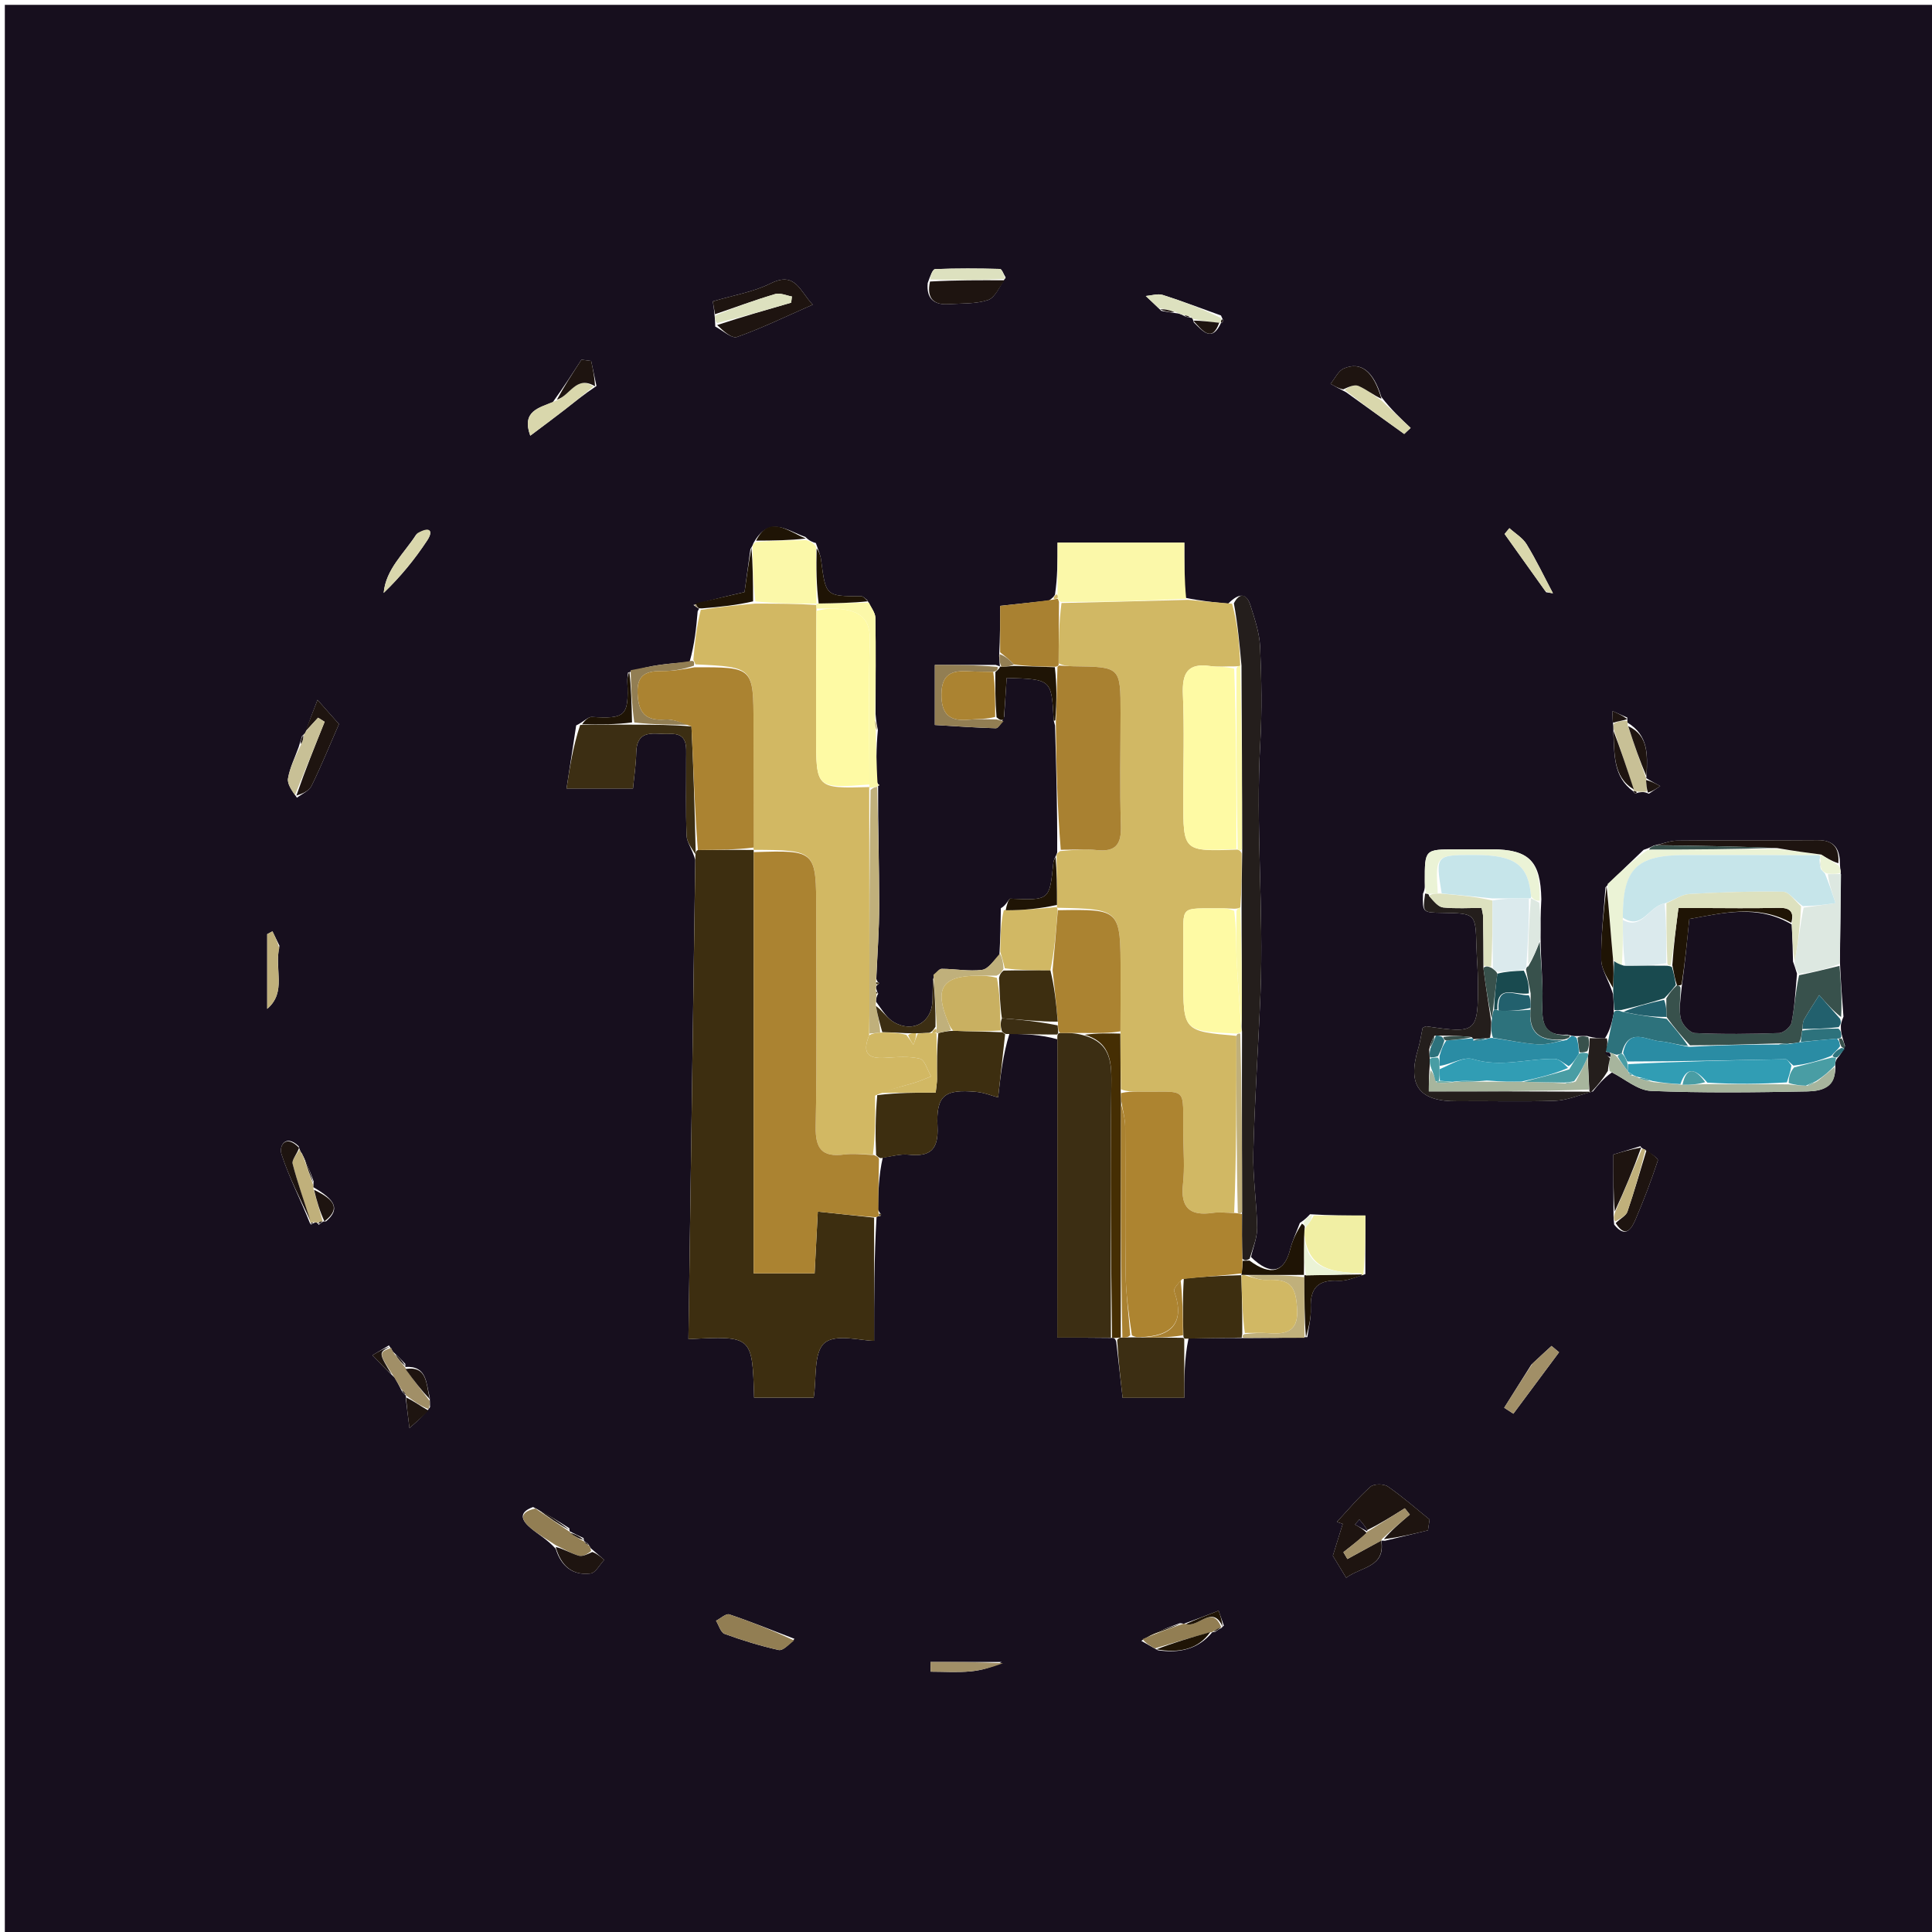 <svg version="1.1" id="Layer_1" xmlns="http://www.w3.org/2000/svg" xmlns:xlink="http://www.w3.org/1999/xlink" x="0px" y="0px"
	 width="100%" viewBox="0 0 400 400" enable-background="new 0 0 400 400" xml:space="preserve">
<path fill="#170F1E" opacity="1" stroke="none" 
	d="
M262,401 
	C174.667,401 87.833,401 1,401 
	C1,267.667 1,134.333 1,1 
	C134.333,1 267.667,1 401,1 
	C401,134.333 401,267.667 401,401 
	C354.833,401 308.667,401 262,401 
M381.995,216.553 
	C381.825,216.032 381.655,215.511 381.336,214.312 
	C381.229,213.86 381.123,213.409 381.126,212.378 
	C381.168,211.989 381.209,211.6 381.668,210.49 
	C381.398,206.983 381.128,203.477 380.933,199.093 
	C381.009,193.049 381.086,187.005 381.1,180.391 
	C381.03,180.018 380.96,179.644 380.924,178.461 
	C380.857,175.46 379.477,173.92 376.32,173.943 
	C366.611,174.016 356.902,173.952 347.193,174.048 
	C345.78,174.061 344.373,174.659 342.419,175.062 
	C341.948,175.311 341.477,175.559 340.289,175.953 
	C337.806,178.31 335.323,180.666 332.397,183.693 
	C332.058,188.694 331.434,193.7 331.515,198.694 
	C331.55,200.808 333.068,202.897 333.966,205.827 
	C334.056,206.93 334.146,208.032 334.087,209.871 
	C333.746,211.568 333.405,213.265 332.274,214.994 
	C331.221,214.977 330.168,214.96 328.579,214.489 
	C327.895,214.49 327.211,214.492 326.132,214.512 
	C325.868,214.519 325.605,214.503 324.537,214.211 
	C319.007,214.581 319.256,210.99 319.353,207.083 
	C319.452,203.055 318.993,199.014 318.964,194.108 
	C318.95,191.745 318.937,189.382 319.116,186.188 
	C318.974,178.266 316.618,175.885 308.836,175.836 
	C306.365,175.821 303.894,175.86 301.423,175.858 
	C294.982,175.852 294.978,175.848 294.989,182.501 
	C294.991,183.322 295.061,184.143 294.612,185.027 
	C294.522,188.929 294.522,188.929 298.565,188.993 
	C305.509,189.102 305.495,189.103 305.678,195.889 
	C305.745,198.372 305.985,200.853 305.995,203.335 
	C306.039,213.8 305.757,214.021 295.376,212.495 
	C295.105,212.455 294.79,212.719 294.534,212.825 
	C294.231,214.271 294.038,215.716 293.622,217.094 
	C291.31,224.763 293.807,228.083 301.762,228 
	C308.499,227.93 315.243,228.142 321.973,227.904 
	C324.388,227.819 326.77,226.784 329.8,225.962 
	C330.869,224.625 331.938,223.288 333.729,222.035 
	C336.415,223.371 339.058,225.746 341.795,225.86 
	C352.57,226.31 363.377,226.177 374.167,225.966 
	C377.077,225.909 380.333,225.218 379.966,220.26 
	C380.018,219.841 380.071,219.422 380.635,218.815 
	C381.071,218.249 381.507,217.684 381.995,216.553 
M120.965,319.09 
	C120.965,319.09 120.908,319.133 120.815,318.433 
	C119.843,317.983 118.872,317.534 118,317.064 
	C118,317.064 117.916,317.122 117.871,316.401 
	C115.577,314.942 113.283,313.484 110.365,312.016 
	C107.103,313.188 108.109,314.905 109.947,316.431 
	C111.523,317.741 113.34,318.76 115.055,320.652 
	C116.148,324.217 118.527,326.25 122.271,325.774 
	C123.319,325.641 124.167,323.936 125.106,322.953 
	C124.33,322.293 123.553,321.634 122.323,320.556 
	C122.214,320.382 122.104,320.208 121.732,319.606 
	C121.46,319.417 121.189,319.227 120.965,319.09 
M253.046,66.758 
	C253.046,66.758 253.299,66.403 253.299,66.403 
	C253.299,66.403 253.068,65.991 252.789,65.317 
	C248.779,63.88 244.798,62.349 240.738,61.068 
	C239.692,60.738 238.398,61.191 237.218,61.285 
	C238.113,62.123 239.008,62.962 240.432,64.356 
	C241.415,64.535 242.398,64.714 243.932,64.903 
	C244.286,65.001 244.641,65.099 245.442,65.548 
	C245.804,65.656 246.165,65.765 246.809,65.818 
	C246.809,65.818 246.973,66.054 247.161,66.738 
	C249.044,68.601 250.928,70.96 252.813,66.82 
	C252.813,66.82 252.715,66.806 253.046,66.758 
M84.018,288.953 
	C84.018,288.953 84.077,288.912 84.029,289.697 
	C84.22,291.228 84.411,292.76 84.774,295.673 
	C86.834,293.855 87.913,292.903 89.032,291.327 
	C89.017,290.91 89.001,290.494 88.977,289.296 
	C88.184,286.476 88.512,282.727 83.929,283.016 
	C83.929,283.016 83.896,283.13 83.929,282.387 
	C83.191,281.618 82.454,280.849 81.349,279.834 
	C81.178,279.588 81.062,279.319 80.521,278.548 
	C79.385,279.228 78.248,279.908 77.111,280.588 
	C78.484,282.036 79.856,283.483 81.709,285.222 
	C82.169,286.024 82.629,286.826 83.274,288.176 
	C83.544,288.443 83.815,288.71 84.018,288.953 
M244.286,336.059 
	C241.54,337.073 238.794,338.086 236.287,339.716 
	C237.223,340.24 238.16,340.764 239.721,341.67 
	C244.113,342.309 248.024,341.521 250.977,337.952 
	C250.977,337.952 250.901,337.934 251.52,337.899 
	C252.008,337.56 252.496,337.22 252.981,336.997 
	C252.981,336.997 252.865,336.989 253.384,336.561 
	C253.023,335.532 252.661,334.503 252.3,333.474 
	C249.907,334.395 247.515,335.316 245.06,336.202 
	C245.06,336.202 245.098,336.141 244.286,336.059 
M66.911,252.921 
	C66.911,252.921 66.825,252.886 67.515,252.864 
	C70.34,250.421 69.657,248.529 64.83,245.779 
	C64.83,245.779 64.887,245.505 64.941,244.613 
	C64.264,242.752 63.588,240.891 62.497,238.79 
	C62.277,238.552 62.113,238.28 61.837,237.313 
	C59.159,234.731 57.719,237.22 58.279,238.956 
	C59.848,243.816 62.261,248.403 64.232,253.411 
	C64.232,253.411 64.377,253.113 64.33,253.557 
	C64.521,253.433 64.712,253.309 65.357,253.056 
	C65.357,253.056 65.821,253.144 65.965,253.601 
	C66.271,253.345 66.577,253.089 66.911,252.921 
M340.841,161.098 
	C340.841,161.098 340.837,161.197 340.931,160.314 
	C341.059,156.352 341.398,152.312 336.943,149.604 
	C336.943,149.604 336.945,149.199 336.91,148.562 
	C335.894,148.115 334.878,147.668 333.861,147.222 
	C333.847,148.144 333.833,149.066 334.031,150.393 
	C334.031,150.393 334.052,150.849 334.021,151.641 
	C334.28,156.123 333.915,160.826 338.177,163.851 
	C338.177,163.851 338.204,163.698 338.234,164.036 
	C338.234,164.036 338.578,164.309 338.578,164.309 
	C338.578,164.309 338.997,164.086 339.651,164.025 
	C340.085,163.977 340.519,163.928 341.386,164.332 
	C342.169,163.805 342.953,163.279 343.736,162.752 
	C342.745,162.221 341.753,161.689 340.841,161.098 
M144.692,125.988 
	C144.692,125.988 144.828,125.949 144.449,126.544 
	C144.15,129.9 143.852,133.255 142.773,137.042 
	C140.719,137.24 138.656,137.367 136.614,137.655 
	C134.585,137.941 132.578,138.389 130.021,139.241 
	C129.972,139.883 129.856,140.528 129.886,141.166 
	C130.217,148.2 129.483,148.872 122.54,148.435 
	C121.748,148.385 120.888,149.421 119.292,150.191 
	C118.621,154.579 117.951,158.966 117.296,163.252 
	C122.467,163.252 126.882,163.252 131.055,163.252 
	C131.295,160.715 131.675,158.304 131.722,155.887 
	C131.823,150.657 135.649,152.114 138.563,151.95 
	C142.516,151.726 142.05,154.601 142.06,157.077 
	C142.083,162.401 141.943,167.73 142.155,173.045 
	C142.209,174.424 143.316,175.761 143.944,178.02 
	C143.475,211.071 143.005,244.121 142.534,277.251 
	C155.756,276.561 155.756,276.561 156.13,289.373 
	C160.356,289.373 164.582,289.373 168.467,289.373 
	C169.084,285.515 168.4,280.01 170.719,278.041 
	C173.049,276.062 178.369,277.606 180.976,277.606 
	C180.976,268.768 180.976,260.433 181.484,251.922 
	C181.656,251.873 181.828,251.824 182.282,251.763 
	C182.282,251.763 182.43,251.421 182.43,251.421 
	C182.43,251.421 182.138,251.173 181.77,250.426 
	C181.842,246.925 181.913,243.424 182.766,239.666 
	C184.559,239.442 186.388,238.873 188.136,239.061 
	C192.64,239.547 194.329,237.969 194.102,233.272 
	C193.788,226.806 195.514,225.458 202.095,226.058 
	C203.804,226.213 205.465,226.902 206.65,227.215 
	C207.139,222.808 207.62,218.47 208.988,214.027 
	C212.25,214.113 215.512,214.2 218.891,215.164 
	C218.891,235.933 218.891,256.701 218.891,276.954 
	C222.715,276.954 226.361,276.954 230.469,277.005 
	C230.469,277.005 230.933,277.031 231.113,277.84 
	C231.556,281.743 231.999,285.646 232.425,289.405 
	C236.49,289.405 240.659,289.405 245.189,289.405 
	C245.189,285.417 245.189,281.319 246.071,277.091 
	C249.744,277.04 253.417,276.99 258.003,277.029 
	C262.028,277.013 266.053,276.998 270.677,276.842 
	C270.932,274.856 271.47,272.858 271.384,270.887 
	C271.198,266.64 272.939,264.913 277.14,265.164 
	C278.702,265.257 280.312,264.56 282.684,263.789 
	C282.684,259.717 282.684,255.645 282.684,251.659 
	C278.896,251.659 275.45,251.659 271.229,251.397 
	C270.748,251.914 270.266,252.431 269.12,253.209 
	C268.439,255.028 267.586,256.804 267.112,258.675 
	C265.911,263.419 263.106,264.257 259.004,260.25 
	C259.457,258.221 260.314,256.185 260.283,254.164 
	C260.202,248.98 259.356,243.793 259.486,238.624 
	C259.76,227.649 260.528,216.688 260.968,205.717 
	C261.661,188.429 259.95,171.143 260.926,153.843 
	C261.299,147.219 261.187,140.548 260.892,133.917 
	C260.763,131.025 259.777,128.129 258.887,125.327 
	C258.097,122.841 256.631,122.623 254.282,124.974 
	C251.51,124.712 248.737,124.45 245.203,123.725 
	C245.203,119.981 245.203,116.238 245.203,112.337 
	C236.156,112.337 227.711,112.337 218.954,112.337 
	C218.954,116.138 218.954,119.586 218.425,123.1 
	C218.258,123.403 218.09,123.705 217.168,124.345 
	C213.818,124.708 210.468,125.07 207.065,125.438 
	C207.065,128.802 207.065,131.925 206.862,135.81 
	C206.904,136.552 206.945,137.294 207.007,137.991 
	C207.007,137.991 207.047,137.962 206.162,137.665 
	C202.071,137.665 197.979,137.665 193.548,137.665 
	C193.548,141.968 193.548,146.379 193.548,150.1 
	C197.87,150.357 202.013,150.659 206.162,150.776 
	C206.685,150.791 207.235,149.829 207.905,148.387 
	C208.076,145.693 208.247,142.999 208.415,140.358 
	C217.694,140.635 217.694,140.635 218.147,148.986 
	C218.156,149.151 218.182,149.315 218.432,150.211 
	C218.677,158.779 218.923,167.346 218.881,176.461 
	C218.838,176.663 218.796,176.864 218.341,177.695 
	C218.253,178.014 218.114,178.327 218.082,178.651 
	C217.305,186.426 217.308,186.397 209.198,186.059 
	C208.825,186.044 208.396,187.402 207.216,188.039 
	C207.173,191.041 207.13,194.042 206.913,197.82 
	C205.725,198.863 204.631,200.629 203.33,200.799 
	C200.606,201.153 197.774,200.59 194.986,200.586 
	C194.411,200.585 193.835,201.382 193.15,202.736 
	C193.121,204.208 193.1,205.68 193.062,207.151 
	C192.947,211.614 189.125,213.91 185.132,211.671 
	C183.67,210.85 182.681,209.186 181.37,207.376 
	C181.403,206.837 181.435,206.299 181.831,205.731 
	C181.707,205.54 181.583,205.349 181.364,204.491 
	C181.39,204.268 181.417,204.044 181.808,203.788 
	C181.889,203.702 181.971,203.616 182.052,203.53 
	C181.852,203.436 181.653,203.342 181.433,202.668 
	C181.646,197.569 182.033,192.47 182.031,187.371 
	C182.028,179.219 181.766,171.068 181.804,162.752 
	C181.804,162.752 181.835,162.503 181.955,162.716 
	C181.955,162.716 182.075,162.482 182.075,162.482 
	C182.075,162.482 181.826,162.565 181.503,161.755 
	C181.443,158.281 181.383,154.806 181.758,151.132 
	C181.586,150.335 181.414,149.537 181.276,147.836 
	C181.285,141.193 181.355,134.55 181.239,127.91 
	C181.221,126.854 180.363,125.813 179.534,124.219 
	C179.132,123.951 178.73,123.449 178.327,123.448 
	C170.951,123.434 170.967,123.445 169.987,115.856 
	C169.865,114.916 169.456,114.013 168.918,112.435 
	C168.254,112.234 167.59,112.033 166.748,111.165 
	C163.092,109.952 159.277,106.491 155.967,112.495 
	C155.914,112.686 155.861,112.876 155.364,113.698 
	C154.927,116.889 154.49,120.081 154.148,122.583 
	C150.226,123.492 147.128,124.21 143.574,125.254 
	C143.901,125.511 144.229,125.769 144.692,125.988 
M339.621,237.312 
	C337.447,237.981 335.274,238.65 334.033,239.032 
	C334.033,243.752 334.033,247.418 334.06,251.671 
	C334.067,252.063 334.074,252.454 334.199,253.541 
	C336.598,256.522 337.81,254.375 338.681,252.331 
	C340.368,248.376 341.909,244.351 343.24,240.266 
	C343.383,239.828 341.733,238.805 340.431,237.96 
	C340.431,237.96 339.957,237.826 339.621,237.312 
M285.997,82.188 
	C284.346,76.854 281.764,74.766 278.221,76.292 
	C277.065,76.789 276.377,78.375 275.475,79.463 
	C276.336,79.96 277.196,80.457 278.683,81.201 
	C282.699,84.084 286.714,86.967 290.729,89.85 
	C291.172,89.433 291.615,89.017 292.057,88.6 
	C290.053,86.712 288.048,84.823 285.997,82.188 
M61.834,154.678 
	C61.061,156.834 60.007,158.942 59.63,161.165 
	C59.435,162.319 60.435,163.676 61.48,165.16 
	C62.507,164.364 63.968,163.783 64.485,162.736 
	C66.472,158.715 68.155,154.545 70.179,149.91 
	C69.299,148.917 67.889,147.325 65.738,144.898 
	C64.737,147.491 63.97,149.481 63.209,151.769 
	C63.209,151.769 62.976,151.957 62.53,152.394 
	C62.344,152.98 62.159,153.566 61.834,154.678 
M123.492,79.913 
	C123.126,78.186 122.761,76.459 122.396,74.731 
	C121.726,74.642 121.057,74.553 120.388,74.464 
	C118.583,77.244 116.778,80.023 114.434,83.29 
	C111.563,84.449 107.939,85.109 109.787,90.204 
	C112.481,88.175 114.682,86.558 116.837,84.882 
	C118.877,83.297 120.87,81.652 123.492,79.913 
M208.21,57.442 
	C207.816,56.829 207.437,55.692 207.026,55.681 
	C202.56,55.559 198.087,55.541 193.624,55.713 
	C193.097,55.733 192.62,57.054 192.069,58.614 
	C191.783,61.778 193.317,63.178 196.389,62.974 
	C199.134,62.791 202.018,62.959 204.559,62.119 
	C206.002,61.642 206.879,59.452 208.21,57.442 
M148.088,67.608 
	C149.607,68.386 151.478,70.162 152.583,69.772 
	C157.737,67.953 162.679,65.535 168.269,63.079 
	C165.552,60.209 164.681,56.124 159.531,58.685 
	C155.953,60.464 151.821,61.13 147.579,62.401 
	C147.66,62.872 147.849,63.964 147.978,65.64 
	C148.015,66.03 148.051,66.419 148.088,67.608 
M286.788,318.983 
	C289.741,318.271 292.695,317.559 295.648,316.846 
	C295.759,316.097 295.87,315.348 295.981,314.599 
	C293.121,312.29 290.358,309.842 287.339,307.764 
	C286.499,307.185 284.445,307.184 283.74,307.81 
	C281.238,310.028 279.079,312.633 276.791,315.091 
	C277.192,315.231 277.594,315.371 277.996,315.511 
	C277.236,317.962 276.476,320.412 275.95,322.108 
	C276.76,323.443 277.713,325.014 278.713,326.664 
	C281.779,324.363 286.869,324.52 286.001,318.999 
	C286.001,318.999 285.955,318.954 286.788,318.983 
M164.493,339.305 
	C160.007,337.585 155.551,335.773 151.001,334.243 
	C150.309,334.011 149.177,335.086 148.248,335.556 
	C148.829,336.496 149.21,337.982 150.025,338.281 
	C153.675,339.615 157.415,340.765 161.205,341.613 
	C162.079,341.808 163.279,340.552 164.493,339.305 
M317.042,282.541 
	C315.171,285.513 313.299,288.486 311.428,291.459 
	C312.062,291.87 312.696,292.281 313.329,292.692 
	C316.482,288.451 319.635,284.209 322.788,279.968 
	C322.268,279.534 321.747,279.1 321.226,278.667 
	C319.999,279.786 318.771,280.905 317.042,282.541 
M86.157,110.685 
	C83.694,114.583 79.897,117.793 79.432,122.757 
	C82.92,119.412 85.881,115.783 88.444,111.892 
	C89.795,109.841 88.991,108.887 86.157,110.685 
M57.862,195.813 
	C57.378,194.816 56.894,193.818 56.41,192.821 
	C56.047,193.015 55.684,193.21 55.321,193.404 
	C55.321,198.561 55.321,203.718 55.321,208.874 
	C59.427,205.35 56.732,200.723 57.862,195.813 
M320.124,122.627 
	C320.59,122.695 321.056,122.764 321.521,122.832 
	C319.727,119.44 318.067,115.966 316.073,112.696 
	C315.255,111.355 313.716,110.454 312.504,109.352 
	C312.173,109.753 311.841,110.155 311.51,110.556 
	C314.232,114.378 316.954,118.201 320.124,122.627 
M207.391,344.093 
	C202.475,344.093 197.559,344.093 192.643,344.093 
	C192.657,344.763 192.671,345.432 192.685,346.101 
	C195.434,346.101 198.201,346.294 200.927,346.043 
	C203.295,345.825 205.617,345.106 207.391,344.093 
z"/>
<path fill="#D1B864" opacity="1" stroke="none" 
	d="
M245.965,124.189 
	C248.737,124.45 251.51,124.712 255.084,124.987 
	C256.27,129.274 256.653,133.547 256.772,137.858 
	C256.334,137.929 256.16,137.962 255.526,137.969 
	C253.579,137.942 252.064,138.122 250.609,137.905 
	C245.868,137.199 244.719,139.392 244.909,143.786 
	C245.222,151.043 244.985,158.323 244.984,165.594 
	C244.983,176.306 244.984,176.306 256.242,175.899 
	C256.67,176.088 256.84,176.167 257.069,176.684 
	C257.104,180.684 257.078,184.245 256.788,187.904 
	C256.345,188.064 256.167,188.125 255.531,188.145 
	C254.41,188.089 253.746,188.056 253.083,188.062 
	C243.912,188.14 245.074,187.196 244.987,195.921 
	C244.966,198.076 244.984,200.233 244.984,202.389 
	C244.984,213.493 244.984,213.493 255.986,214.464 
	C255.991,226.982 255.989,239.031 255.526,251.089 
	C253.736,251.093 252.382,250.922 251.082,251.113 
	C246.345,251.812 244.377,250.046 244.926,245.125 
	C245.293,241.843 245.033,238.486 244.984,235.163 
	C244.828,224.507 246.283,226.182 235.617,226.028 
	C234.454,226.012 233.291,226.001 232.073,225.53 
	C231.996,221.38 231.973,217.686 231.98,213.528 
	C232.007,209.232 232.003,205.401 232.003,201.57 
	C232.002,188.224 232.002,188.224 218.942,187.944 
	C218.892,187.894 218.79,187.795 218.832,187.353 
	C218.834,183.629 218.794,180.347 218.753,177.066 
	C218.796,176.864 218.838,176.663 219.474,176.209 
	C222.385,175.955 224.725,175.742 227.013,175.996 
	C230.982,176.435 232.201,174.834 232.072,170.937 
	C231.814,163.168 231.998,155.385 231.998,147.607 
	C231.998,138.067 231.998,138.071 222.216,137.947 
	C221.225,137.934 220.236,137.841 219.173,137.342 
	C219.175,132.871 219.249,128.842 219.771,124.85 
	C228.8,124.654 237.382,124.421 245.965,124.189 
z"/>
<path fill="#3D2E10" opacity="1" stroke="none" 
	d="
M180.976,252.098 
	C180.976,260.433 180.976,268.768 180.976,277.606 
	C178.369,277.606 173.049,276.062 170.719,278.041 
	C168.4,280.01 169.084,285.515 168.467,289.373 
	C164.582,289.373 160.356,289.373 156.13,289.373 
	C155.756,276.561 155.756,276.561 142.534,277.251 
	C143.005,244.121 143.475,211.071 143.968,177.301 
	C144.004,176.405 144.016,176.227 144.483,175.994 
	C148.642,175.94 152.346,175.94 156.025,175.968 
	C156.001,175.995 156.059,175.951 156.048,176.423 
	C156.036,205.761 156.036,234.626 156.036,263.641 
	C160.665,263.641 164.546,263.641 168.658,263.641 
	C168.876,259.406 169.076,255.523 169.316,250.853 
	C173.598,251.31 177.287,251.704 180.976,252.098 
z"/>
<path fill="#D2B863" opacity="1" stroke="none" 
	d="
M143.554,136.611 
	C143.852,133.255 144.15,129.9 145.094,126.266 
	C149.118,125.646 152.498,125.303 156.349,124.966 
	C160.881,124.979 164.943,124.986 169.005,125.248 
	C169.026,125.671 169.046,125.839 169.024,126.473 
	C168.976,135.363 168.966,143.786 168.964,152.209 
	C168.961,163.267 168.963,163.267 179.996,162.949 
	C179.976,163.019 179.947,163.161 179.962,163.62 
	C179.986,178.132 179.996,192.186 180.006,206.24 
	C180.007,208.822 180.007,211.404 179.949,214.359 
	C178.38,218.205 179.889,219.213 183.227,219.013 
	C185.645,218.868 188.172,218.634 190.465,219.197 
	C191.473,219.445 192.02,221.575 192.776,222.85 
	C191.578,223.314 190.406,223.867 189.177,224.224 
	C186.498,225.001 183.79,225.679 181.168,226.831 
	C181.23,231.194 181.218,235.123 180.731,239.041 
	C178.431,239.015 176.581,238.798 174.788,239.028 
	C170.269,239.608 168.791,237.925 168.881,233.268 
	C169.168,218.51 168.987,203.743 168.988,188.979 
	C168.988,176.013 168.988,176.013 156.059,175.951 
	C156.059,175.951 156.001,175.995 156.02,175.504 
	C156.028,166.698 156.01,158.384 156.006,150.07 
	C156,138.119 156.005,138.119 143.997,137.551 
	C143.78,137.016 143.667,136.813 143.554,136.611 
z"/>
<path fill="#AB8331" opacity="1" stroke="none" 
	d="
M156.048,176.423 
	C168.988,176.013 168.988,176.013 168.988,188.979 
	C168.987,203.743 169.168,218.51 168.881,233.268 
	C168.791,237.925 170.269,239.608 174.788,239.028 
	C176.581,238.798 178.431,239.015 180.912,239.13 
	C181.734,239.445 181.873,239.676 181.985,239.923 
	C181.913,243.424 181.842,246.925 181.867,250.937 
	C181.965,251.448 182,251.774 182,251.774 
	C181.828,251.824 181.656,251.873 181.23,252.01 
	C177.287,251.704 173.598,251.31 169.316,250.853 
	C169.076,255.523 168.876,259.406 168.658,263.641 
	C164.546,263.641 160.665,263.641 156.036,263.641 
	C156.036,234.626 156.036,205.761 156.048,176.423 
z"/>
<path fill="#3C2E13" opacity="1" stroke="none" 
	d="
M230.007,276.954 
	C226.361,276.954 222.715,276.954 218.891,276.954 
	C218.891,256.701 218.891,235.933 218.91,214.627 
	C218.929,214.09 219.094,213.901 219.5,213.861 
	C221.272,213.852 222.636,213.883 224.103,214.283 
	C230.275,215.901 230.147,220.281 230.084,225.212 
	C229.864,242.457 230.004,259.706 230.007,276.954 
z"/>
<path fill="#241E1C" opacity="1" stroke="none" 
	d="
M257.053,187.807 
	C257.078,184.245 257.104,180.684 257.188,176.201 
	C257.176,162.793 257.106,150.307 257.036,137.82 
	C256.653,133.547 256.27,129.274 255.46,124.91 
	C256.631,122.623 258.097,122.841 258.887,125.327 
	C259.777,128.129 260.763,131.025 260.892,133.917 
	C261.187,140.548 261.299,147.219 260.926,153.843 
	C259.95,171.143 261.661,188.429 260.968,205.717 
	C260.528,216.688 259.76,227.649 259.486,238.624 
	C259.356,243.793 260.202,248.98 260.283,254.164 
	C260.314,256.185 259.457,258.221 258.711,260.623 
	C258.045,261.005 257.671,261.015 257.211,260.586 
	C257.124,257.218 257.124,254.289 257.16,250.853 
	C257.15,238.245 257.104,226.143 257.145,213.78 
	C257.156,213.351 257.08,213.184 257.083,212.551 
	C257.125,203.993 257.089,195.9 257.053,187.807 
z"/>
<path fill="#A98131" opacity="1" stroke="none" 
	d="
M219.245,137.785 
	C220.236,137.841 221.225,137.934 222.216,137.947 
	C231.998,138.071 231.998,138.067 231.998,147.607 
	C231.998,155.385 231.814,163.168 232.072,170.937 
	C232.201,174.834 230.982,176.435 227.013,175.996 
	C224.725,175.742 222.385,175.955 219.618,175.936 
	C218.923,167.346 218.677,158.779 218.602,149.501 
	C218.793,145.252 218.812,141.713 218.934,138.076 
	C219.036,137.977 219.245,137.785 219.245,137.785 
z"/>
<path fill="#FBF8A9" opacity="1" stroke="none" 
	d="
M245.584,123.957 
	C237.382,124.421 228.8,124.654 219.701,124.632 
	C219.184,124.378 218.998,123.962 219.016,123.728 
	C219.035,123.495 218.954,123.033 218.954,123.033 
	C218.954,119.586 218.954,116.138 218.954,112.337 
	C227.711,112.337 236.156,112.337 245.203,112.337 
	C245.203,116.238 245.203,119.981 245.584,123.957 
z"/>
<path fill="#3D2E10" opacity="1" stroke="none" 
	d="
M182.376,239.795 
	C181.873,239.676 181.734,239.445 181.388,239.141 
	C181.218,235.123 181.23,231.194 181.62,226.738 
	C185.903,226.211 189.807,226.211 193.727,226.211 
	C193.881,224.732 194.007,224.088 194.004,223.445 
	C193.992,220.298 193.946,217.151 194.283,213.892 
	C195.408,213.616 196.161,213.452 197.356,213.413 
	C200.991,213.554 204.184,213.57 207.559,213.72 
	C207.742,213.854 208.101,214.131 208.101,214.131 
	C207.62,218.47 207.139,222.808 206.65,227.215 
	C205.465,226.902 203.804,226.213 202.095,226.058 
	C195.514,225.458 193.788,226.806 194.102,233.272 
	C194.329,237.969 192.64,239.547 188.136,239.061 
	C186.388,238.873 184.559,239.442 182.376,239.795 
z"/>
<path fill="#3C2E13" opacity="1" stroke="none" 
	d="
M144.028,176.049 
	C144.016,176.227 144.004,176.405 143.966,176.85 
	C143.316,175.761 142.209,174.424 142.155,173.045 
	C141.943,167.73 142.083,162.401 142.06,157.077 
	C142.05,154.601 142.516,151.726 138.563,151.95 
	C135.649,152.114 131.823,150.657 131.722,155.887 
	C131.675,158.304 131.295,160.715 131.055,163.252 
	C126.882,163.252 122.467,163.252 117.296,163.252 
	C117.951,158.966 118.621,154.579 120.124,150.091 
	C124.246,150.002 127.536,150.014 131.297,150.033 
	C135.489,150.048 139.211,150.055 143.158,150.404 
	C143.598,159.18 143.813,167.614 144.028,176.049 
z"/>
<path fill="#FBF8A9" opacity="1" stroke="none" 
	d="
M169.005,124.994 
	C164.943,124.986 160.881,124.979 156.39,124.51 
	C155.911,120.389 155.859,116.727 155.808,113.066 
	C155.861,112.876 155.914,112.686 156.475,112.227 
	C160.298,111.917 163.612,111.875 166.926,111.832 
	C167.59,112.033 168.254,112.234 168.942,113.203 
	C168.993,117.631 169.02,121.291 169.036,124.962 
	C169.026,124.973 169.005,124.994 169.005,124.994 
z"/>
<path fill="#1E1410" opacity="1" stroke="none" 
	d="
M285.955,318.951 
	C286.869,324.52 281.779,324.363 278.713,326.664 
	C277.713,325.014 276.76,323.443 275.95,322.108 
	C276.476,320.412 277.236,317.962 277.996,315.511 
	C277.594,315.371 277.192,315.231 276.791,315.091 
	C279.079,312.633 281.238,310.028 283.74,307.81 
	C284.445,307.184 286.499,307.185 287.339,307.764 
	C290.358,309.842 293.121,312.29 295.981,314.599 
	C295.87,315.348 295.759,316.097 295.648,316.846 
	C292.695,317.559 289.741,318.271 286.52,318.672 
	C288.131,316.765 290.01,315.17 291.888,313.574 
	C291.541,313.14 291.195,312.706 290.848,312.272 
	C288.268,313.889 285.687,315.506 283.068,316.783 
	C282.501,315.827 281.972,315.211 281.443,314.595 
	C281.138,314.941 280.833,315.286 280.527,315.632 
	C281.395,316.122 282.263,316.612 282.979,317.398 
	C281.263,318.918 279.699,320.142 278.135,321.365 
	C278.412,321.836 278.689,322.307 278.966,322.778 
	C281.296,321.503 283.625,320.227 285.955,318.951 
z"/>
<path fill="#3C2E13" opacity="1" stroke="none" 
	d="
M245.189,277.22 
	C245.189,281.319 245.189,285.417 245.189,289.405 
	C240.659,289.405 236.49,289.405 232.425,289.405 
	C231.999,285.646 231.556,281.743 231.301,277.401 
	C231.675,276.942 231.86,276.922 232.374,276.937 
	C233.138,276.926 233.574,276.882 234.35,276.885 
	C235.146,276.903 235.602,276.874 236.497,276.904 
	C239.595,276.941 242.252,276.921 244.981,276.98 
	C245.051,277.059 245.189,277.22 245.189,277.22 
z"/>
<path fill="#38514C" opacity="1" stroke="none" 
	d="
M380.858,199.97 
	C381.128,203.477 381.398,206.983 381.18,210.57 
	C379.342,209.108 377.994,207.565 376.646,206.021 
	C375.583,207.721 374.469,209.391 373.489,211.137 
	C373.193,211.666 373.269,212.403 373.115,213.376 
	C372.977,214.377 372.9,215.046 372.525,215.799 
	C371.819,215.944 371.41,216.006 370.631,216.024 
	C369.514,216.008 368.768,216.035 367.555,216.047 
	C361.449,216.229 355.811,216.425 349.897,216.425 
	C348.101,214.466 346.58,212.702 345.044,210.547 
	C345.001,209.111 344.973,208.065 344.995,206.701 
	C345.685,205.569 346.326,204.756 347.203,203.98 
	C347.438,204.018 347.907,204.103 347.923,204.554 
	C347.92,207.001 347.54,209.089 348.014,210.961 
	C348.315,212.147 349.848,213.834 350.895,213.884 
	C356.704,214.157 362.538,214.095 368.353,213.884 
	C369.271,213.851 370.747,212.593 370.923,211.696 
	C371.556,208.474 371.743,205.164 372.484,201.912 
	C375.533,201.281 378.195,200.625 380.858,199.97 
z"/>
<path fill="#241E1C" opacity="1" stroke="none" 
	d="
M329.167,226.182 
	C326.77,226.784 324.388,227.819 321.973,227.904 
	C315.243,228.142 308.499,227.93 301.762,228 
	C293.807,228.083 291.31,224.763 293.622,217.094 
	C294.038,215.716 294.231,214.271 294.534,212.825 
	C294.79,212.719 295.105,212.455 295.376,212.495 
	C305.757,214.021 306.039,213.8 305.995,203.335 
	C305.985,200.853 305.745,198.372 305.678,195.889 
	C305.495,189.103 305.509,189.102 298.565,188.993 
	C294.522,188.929 294.522,188.929 295.048,185.015 
	C295.483,185.002 295.862,185.073 295.89,185.512 
	C296.873,186.626 297.78,187.779 298.794,187.883 
	C301.472,188.156 304.195,187.975 306.752,187.975 
	C306.94,189.009 307.043,189.326 307.049,189.645 
	C307.108,193.082 307.151,196.52 307.122,200.401 
	C307.61,204.303 308.176,207.762 308.746,211.58 
	C308.721,212.889 308.692,213.84 308.496,214.831 
	C308.328,214.871 308.035,215.05 307.652,214.979 
	C306.505,215.008 305.741,215.109 304.985,215.153 
	C304.993,215.095 304.983,214.98 304.688,214.723 
	C302.507,214.454 300.621,214.441 298.497,214.417 
	C297.941,214.395 297.624,214.385 296.979,214.448 
	C296.406,215.348 296.161,216.174 295.89,217.324 
	C295.93,218.074 295.997,218.5 296.014,219.253 
	C296.005,220.013 296.044,220.446 295.954,221.331 
	C295.824,223.153 295.824,224.523 295.824,225.96 
	C307.361,225.96 318.161,225.96 329.013,226.015 
	C329.065,226.07 329.167,226.182 329.167,226.182 
z"/>
<path fill="#3D2E10" opacity="1" stroke="none" 
	d="
M257.091,276.94 
	C253.417,276.99 249.744,277.04 245.63,277.155 
	C245.189,277.22 245.051,277.059 245.002,276.527 
	C244.898,272.333 244.842,268.67 245.094,264.705 
	C249.285,264.269 253.169,264.136 257.02,264.009 
	C256.986,264.017 256.969,263.95 257.021,264.411 
	C257.146,268.572 257.218,272.272 257.195,276.204 
	C257.097,276.605 257.094,276.772 257.091,276.94 
z"/>
<path fill="#A98131" opacity="1" stroke="none" 
	d="
M218.998,123.962 
	C218.998,123.962 219.184,124.378 219.254,124.596 
	C219.249,128.842 219.175,132.871 219.173,137.342 
	C219.245,137.785 219.036,137.977 218.497,138.039 
	C215.306,138.021 212.654,137.941 209.935,137.564 
	C208.933,136.527 207.999,135.788 207.065,135.049 
	C207.065,131.925 207.065,128.802 207.065,125.438 
	C210.468,125.07 213.818,124.708 217.814,124.175 
	C218.64,123.99 218.819,123.976 218.998,123.962 
z"/>
<path fill="#D1B864" opacity="1" stroke="none" 
	d="
M207.087,197.043 
	C207.13,194.042 207.173,191.041 207.829,188.423 
	C211.891,188.47 215.341,188.133 218.79,187.795 
	C218.79,187.795 218.892,187.894 218.956,188.401 
	C218.656,192.895 218.292,196.882 217.482,200.919 
	C214.037,200.918 211.039,200.868 208.034,200.478 
	C207.715,199.107 207.401,198.075 207.087,197.043 
z"/>
<path fill="#F1EFA4" opacity="1" stroke="none" 
	d="
M272.003,251.659 
	C275.45,251.659 278.896,251.659 282.684,251.659 
	C282.684,255.645 282.684,259.717 282.256,263.886 
	C281.828,263.984 282.043,263.856 281.72,263.623 
	C276.081,263.357 270.965,263.016 270.071,255.729 
	C270.043,254.927 270.091,254.466 270.46,253.918 
	C271.189,253.107 271.596,252.383 272.003,251.659 
z"/>
<path fill="#452E03" opacity="1" stroke="none" 
	d="
M232.046,276.903 
	C231.86,276.922 231.675,276.942 231.211,276.997 
	C230.933,277.031 230.469,277.005 230.238,276.979 
	C230.004,259.706 229.864,242.457 230.084,225.212 
	C230.147,220.281 230.275,215.901 224.544,214.239 
	C227.238,213.882 229.594,213.937 231.951,213.993 
	C231.973,217.686 231.996,221.38 232.024,225.874 
	C232.074,227.136 232.118,227.598 232.101,228.519 
	C232.043,244.954 232.044,260.928 232.046,276.903 
z"/>
<path fill="#DDE8E1" opacity="1" stroke="none" 
	d="
M380.895,199.531 
	C378.195,200.625 375.533,201.281 372.435,201.605 
	C371.742,200.541 371.482,199.808 371.572,198.966 
	C372.302,195.223 372.684,191.589 373.422,187.908 
	C375.761,187.582 377.742,187.304 380.027,186.983 
	C379.311,184.817 378.678,182.902 378.435,180.988 
	C379.604,180.979 380.383,180.97 381.163,180.961 
	C381.086,187.005 381.009,193.049 380.895,199.531 
z"/>
<path fill="#2A8CA4" opacity="1" stroke="none" 
	d="
M308.035,215.05 
	C308.035,215.05 308.328,214.871 308.959,214.895 
	C312.523,215.375 315.443,216.04 318.392,216.212 
	C320.295,216.322 322.24,215.709 324.389,215.296 
	C324.855,214.936 325.099,214.7 325.343,214.465 
	C325.605,214.503 325.868,214.519 326.401,214.833 
	C326.78,216.055 326.89,216.956 326.882,218.155 
	C326.189,219.307 325.611,220.16 324.775,220.737 
	C323.634,220.031 322.758,219.248 321.869,219.232 
	C316.254,219.136 310.733,221.067 304.96,219.281 
	C303.03,218.684 300.39,220.379 298.06,220.68 
	C298.036,219.871 298.027,219.409 298.045,218.645 
	C298.391,217.394 298.711,216.444 299.453,215.424 
	C301.578,215.229 303.28,215.104 304.983,214.98 
	C304.983,214.98 304.993,215.095 305.055,215.45 
	C306.091,215.554 307.063,215.302 308.035,215.05 
z"/>
<path fill="#EBF3D6" opacity="1" stroke="none" 
	d="
M332.84,183.023 
	C335.323,180.666 337.806,178.31 341.107,175.961 
	C350.593,175.898 359.26,175.826 368.322,175.802 
	C371.503,176.209 374.288,176.568 377.035,176.964 
	C376.997,177 376.921,177.073 376.458,177.063 
	C366.903,177.041 357.811,176.995 348.719,177.024 
	C338.755,177.056 335.953,179.944 335.983,190.449 
	C336.001,193.877 336.023,196.855 335.773,199.873 
	C335.061,199.604 334.621,199.295 333.966,198.607 
	C333.447,193.159 333.144,188.091 332.84,183.023 
z"/>
<path fill="#1E1410" opacity="1" stroke="none" 
	d="
M148.039,65.056 
	C147.849,63.964 147.66,62.872 147.579,62.401 
	C151.821,61.13 155.953,60.464 159.531,58.685 
	C164.681,56.124 165.552,60.209 168.269,63.079 
	C162.679,65.535 157.737,67.953 152.583,69.772 
	C151.478,70.162 149.607,68.386 148.475,67.297 
	C153.843,65.546 158.824,64.107 163.805,62.667 
	C163.855,62.239 163.906,61.811 163.957,61.383 
	C162.797,61.189 161.513,60.575 160.499,60.875 
	C156.301,62.118 152.185,63.638 148.039,65.056 
z"/>
<path fill="#C0B07B" opacity="1" stroke="none" 
	d="
M180.008,213.986 
	C180.007,211.404 180.007,208.822 180.006,206.24 
	C179.996,192.186 179.986,178.132 180.238,163.549 
	C180.872,162.985 181.243,162.951 181.614,162.917 
	C181.766,171.068 182.028,179.219 182.031,187.371 
	C182.033,192.47 181.646,197.569 181.375,203.1 
	C181.316,203.532 181.444,203.821 181.444,203.821 
	C181.417,204.044 181.39,204.268 181.346,204.976 
	C181.328,205.461 181.468,205.76 181.468,205.76 
	C181.435,206.299 181.403,206.837 181.304,208.015 
	C181.713,210.335 182.189,212.016 182.223,213.778 
	C181.191,213.901 180.599,213.943 180.008,213.986 
z"/>
<path fill="#194A4F" opacity="1" stroke="none" 
	d="
M334.181,198.987 
	C334.621,199.295 335.061,199.604 336.213,199.937 
	C339.595,199.932 342.265,199.902 345.173,199.943 
	C345.41,200.013 345.906,200 346.158,200.245 
	C346.596,201.641 346.782,202.792 346.967,203.943 
	C346.326,204.756 345.685,205.569 344.571,206.687 
	C341.397,207.698 338.697,208.403 335.703,209.106 
	C335.018,209.114 334.627,209.124 334.237,209.135 
	C334.146,208.032 334.056,206.93 333.988,204.983 
	C334.067,202.421 334.124,200.704 334.181,198.987 
z"/>
<path fill="#1E1410" opacity="1" stroke="none" 
	d="
M208.01,58.033 
	C206.879,59.452 206.002,61.642 204.559,62.119 
	C202.018,62.959 199.134,62.791 196.389,62.974 
	C193.317,63.178 191.783,61.778 192.544,58.285 
	C198.017,57.981 203.014,58.007 208.01,58.033 
z"/>
<path fill="#2D727C" opacity="1" stroke="none" 
	d="
M334.162,209.503 
	C334.627,209.124 335.018,209.114 335.826,209.464 
	C339.182,210.196 342.121,210.567 345.06,210.938 
	C346.58,212.702 348.101,214.466 349.481,216.541 
	C347.48,216.415 345.638,215.74 343.755,215.595 
	C340.927,215.378 337.109,212.56 335.75,218.1 
	C335.282,218.25 335.104,218.339 334.682,218.376 
	C334.128,218.209 333.819,218.093 333.177,217.908 
	C332.626,217.777 332.407,217.715 332.386,217.432 
	C332.744,216.46 332.905,215.711 333.065,214.961 
	C333.405,213.265 333.746,211.568 334.162,209.503 
z"/>
<path fill="#A7B59D" opacity="1" stroke="none" 
	d="
M333.51,217.978 
	C333.819,218.093 334.128,218.209 334.669,218.673 
	C335.628,219.953 336.354,220.883 337.088,221.859 
	C337.095,221.906 337.166,221.967 337.236,222.155 
	C337.478,222.584 337.712,222.691 338.273,222.744 
	C338.72,222.866 338.901,222.908 339.293,223.196 
	C340.338,223.614 341.171,223.786 342.37,224.046 
	C344.464,224.242 346.19,224.35 348.339,224.59 
	C350.21,224.601 351.66,224.479 353.558,224.457 
	C359.313,224.497 364.62,224.437 370.309,224.503 
	C371.759,224.679 372.827,224.729 374.196,224.812 
	C375.002,224.558 375.506,224.272 376.281,223.837 
	C377.651,222.753 378.75,221.818 379.85,220.883 
	C380.333,225.218 377.077,225.909 374.167,225.966 
	C363.377,226.177 352.57,226.31 341.795,225.86 
	C339.058,225.746 336.415,223.371 333.259,221.758 
	C332.973,220.683 333.156,219.886 333.407,218.815 
	C333.488,218.354 333.499,218.166 333.51,217.978 
z"/>
<path fill="#927E53" opacity="1" stroke="none" 
	d="
M164.411,339.634 
	C163.279,340.552 162.079,341.808 161.205,341.613 
	C157.415,340.765 153.675,339.615 150.025,338.281 
	C149.21,337.982 148.829,336.496 148.248,335.556 
	C149.177,335.086 150.309,334.011 151.001,334.243 
	C155.551,335.773 160.007,337.585 164.411,339.634 
z"/>
<path fill="#EBF3D6" opacity="1" stroke="none" 
	d="
M295.862,185.073 
	C295.862,185.073 295.483,185.002 295.291,184.984 
	C295.061,184.143 294.991,183.322 294.989,182.501 
	C294.978,175.848 294.982,175.852 301.423,175.858 
	C303.894,175.86 306.365,175.821 308.836,175.836 
	C316.618,175.885 318.974,178.266 318.776,186.476 
	C317.956,186.504 317.474,186.243 316.991,185.581 
	C316.445,179.027 313.644,177.038 305.484,177.013 
	C297.191,176.988 297.176,177.004 297.681,184.986 
	C296.832,185.029 296.347,185.051 295.862,185.073 
z"/>
<path fill="#1E1410" opacity="1" stroke="none" 
	d="
M377.073,176.927 
	C374.288,176.568 371.503,176.209 367.98,175.594 
	C359.149,175.221 351.056,175.103 342.963,174.986 
	C344.373,174.659 345.78,174.061 347.193,174.048 
	C356.902,173.952 366.611,174.016 376.32,173.943 
	C379.477,173.92 380.857,175.46 380.61,178.724 
	C379.222,178.301 378.147,177.614 377.073,176.927 
z"/>
<path fill="#38514C" opacity="1" stroke="none" 
	d="
M324.94,214.338 
	C325.099,214.7 324.855,214.936 323.961,215.189 
	C318.786,215.639 316.362,213.879 316.904,208.674 
	C316.916,207.559 316.905,206.818 316.905,205.697 
	C316.579,203.856 316.24,202.394 315.942,200.737 
	C315.983,200.542 316.051,200.15 316.42,200.069 
	C317.452,198.318 318.115,196.648 318.778,194.979 
	C318.993,199.014 319.452,203.055 319.353,207.083 
	C319.256,210.99 319.007,214.581 324.94,214.338 
z"/>
<path fill="#FBF8A9" opacity="1" stroke="none" 
	d="
M181.709,162.835 
	C181.243,162.951 180.872,162.985 180.224,163.09 
	C179.947,163.161 179.976,163.019 179.991,162.491 
	C180.002,152.203 179.769,142.436 180.096,132.688 
	C180.253,128.004 177.915,126.51 174.024,126.09 
	C172.387,125.914 170.72,126.026 169.066,126.007 
	C169.046,125.839 169.026,125.671 169.005,125.248 
	C169.005,124.994 169.026,124.973 169.491,124.96 
	C173.268,124.886 176.581,124.825 179.894,124.765 
	C180.363,125.813 181.221,126.854 181.239,127.91 
	C181.355,134.55 181.285,141.193 181.178,148.719 
	C181.16,150.178 181.241,150.755 181.323,151.332 
	C181.383,154.806 181.443,158.281 181.68,162.146 
	C181.857,162.536 181.835,162.503 181.835,162.503 
	C181.835,162.503 181.804,162.752 181.709,162.835 
z"/>
<path fill="#927E53" opacity="1" stroke="none" 
	d="
M207.773,149.32 
	C207.235,149.829 206.685,150.791 206.162,150.776 
	C202.013,150.659 197.87,150.357 193.548,150.1 
	C193.548,146.379 193.548,141.968 193.548,137.665 
	C197.979,137.665 202.071,137.665 206.538,138.074 
	C206.638,138.699 206.362,138.916 205.63,139.098 
	C203.681,139.043 202.184,139.086 200.696,138.991 
	C197.297,138.772 194.963,139.348 194.916,143.688 
	C194.869,147.945 196.625,149.378 200.59,149.004 
	C202.401,148.833 204.235,148.908 206.346,148.945 
	C207.013,149.119 207.393,149.219 207.773,149.32 
z"/>
<path fill="#1E1410" opacity="1" stroke="none" 
	d="
M63.202,151.47 
	C63.97,149.481 64.737,147.491 65.738,144.898 
	C67.889,147.325 69.299,148.917 70.179,149.91 
	C68.155,154.545 66.472,158.715 64.485,162.736 
	C63.968,163.783 62.507,164.364 61.356,164.729 
	C63.226,159.346 65.22,154.394 67.213,149.441 
	C66.758,149.158 66.304,148.874 65.849,148.591 
	C64.967,149.551 64.084,150.511 63.202,151.47 
z"/>
<path fill="#927E53" opacity="1" stroke="none" 
	d="
M142.932,150.062 
	C139.211,150.055 135.489,150.048 131.324,149.581 
	C130.775,145.669 130.668,142.217 130.561,138.766 
	C132.578,138.389 134.585,137.941 136.614,137.655 
	C138.656,137.367 140.719,137.24 143.164,136.826 
	C143.667,136.813 143.78,137.016 143.676,137.824 
	C141.354,138.608 139.25,138.954 137.149,138.93 
	C133.876,138.892 131.808,139.614 132.003,143.61 
	C132.192,147.477 133.553,149.28 137.649,148.967 
	C139.372,148.835 141.169,149.668 142.932,150.062 
z"/>
<path fill="#A18F67" opacity="1" stroke="none" 
	d="
M317.293,282.283 
	C318.771,280.905 319.999,279.786 321.226,278.667 
	C321.747,279.1 322.268,279.534 322.788,279.968 
	C319.635,284.209 316.482,288.451 313.329,292.692 
	C312.696,292.281 312.062,291.87 311.428,291.459 
	C313.299,288.486 315.171,285.513 317.293,282.283 
z"/>
<path fill="#D9D7AC" opacity="1" stroke="none" 
	d="
M122.883,80.032 
	C120.87,81.652 118.877,83.297 116.837,84.882 
	C114.682,86.558 112.481,88.175 109.787,90.204 
	C107.939,85.109 111.563,84.449 115.034,82.985 
	C118.089,81.905 119.263,77.62 122.883,80.032 
z"/>
<path fill="#1F1405" opacity="1" stroke="none" 
	d="
M207.839,148.854 
	C207.393,149.219 207.013,149.119 206.323,148.506 
	C206.038,145.04 206.062,142.087 206.086,139.133 
	C206.362,138.916 206.638,138.699 206.981,138.222 
	C207.047,137.962 207.007,137.991 207.375,138.033 
	C208.496,138.003 209.249,137.932 210.002,137.861 
	C212.654,137.941 215.306,138.021 218.395,138.138 
	C218.812,141.713 218.793,145.252 218.487,149.136 
	C218.182,149.315 218.156,149.151 218.147,148.986 
	C217.694,140.635 217.694,140.635 208.415,140.358 
	C208.247,142.999 208.076,145.693 207.839,148.854 
z"/>
<path fill="#927E53" opacity="1" stroke="none" 
	d="
M115.05,319.907 
	C113.34,318.76 111.523,317.741 109.947,316.431 
	C108.109,314.905 107.103,313.188 110.837,312.311 
	C113.512,314.111 115.714,315.617 117.916,317.122 
	C117.916,317.122 118,317.064 118.09,317.36 
	C119.089,318.149 119.998,318.641 120.908,319.133 
	C120.908,319.133 120.965,319.09 121.028,319.312 
	C121.392,319.701 121.693,319.867 121.995,320.034 
	C122.104,320.208 122.214,320.382 122.399,321.106 
	C121.566,321.822 120.551,322.326 119.771,322.081 
	C118.132,321.565 116.616,320.655 115.05,319.907 
z"/>
<path fill="#C8C096" opacity="1" stroke="none" 
	d="
M63.205,151.62 
	C64.084,150.511 64.967,149.551 65.849,148.591 
	C66.304,148.874 66.758,149.158 67.213,149.441 
	C65.22,154.394 63.226,159.346 61.064,164.62 
	C60.435,163.676 59.435,162.319 59.63,161.165 
	C60.007,158.942 61.061,156.834 62.244,154.335 
	C62.761,153.314 62.869,152.636 62.976,151.957 
	C62.976,151.957 63.209,151.769 63.205,151.62 
z"/>
<path fill="#DDE1BF" opacity="1" stroke="none" 
	d="
M208.11,57.738 
	C203.014,58.007 198.017,57.981 192.57,57.864 
	C192.62,57.054 193.097,55.733 193.624,55.713 
	C198.087,55.541 202.56,55.559 207.026,55.681 
	C207.437,55.692 207.816,56.829 208.11,57.738 
z"/>
<path fill="#D9D7AC" opacity="1" stroke="none" 
	d="
M86.384,110.418 
	C88.991,108.887 89.795,109.841 88.444,111.892 
	C85.881,115.783 82.92,119.412 79.432,122.757 
	C79.897,117.793 83.694,114.583 86.384,110.418 
z"/>
<path fill="#C0B07B" opacity="1" stroke="none" 
	d="
M57.826,196.28 
	C56.732,200.723 59.427,205.35 55.321,208.874 
	C55.321,203.718 55.321,198.561 55.321,193.404 
	C55.684,193.21 56.047,193.015 56.41,192.821 
	C56.894,193.818 57.378,194.816 57.826,196.28 
z"/>
<path fill="#C0B07B" opacity="1" stroke="none" 
	d="
M257.547,276.985 
	C257.094,276.772 257.097,276.605 257.632,276.21 
	C259.663,275.989 261.169,275.897 262.658,276.022 
	C266.063,276.308 268.712,275.72 268.568,271.462 
	C268.384,266.017 267.066,264.789 262.124,264.995 
	C260.757,265.052 259.362,264.445 258.437,264.066 
	C262.606,263.979 266.319,263.969 270.049,264.426 
	C270.07,268.922 270.074,272.952 270.077,276.982 
	C266.053,276.998 262.028,277.013 257.547,276.985 
z"/>
<path fill="#D9D7AC" opacity="1" stroke="none" 
	d="
M319.9,122.325 
	C316.954,118.201 314.232,114.378 311.51,110.556 
	C311.841,110.155 312.173,109.753 312.504,109.352 
	C313.716,110.454 315.255,111.355 316.073,112.696 
	C318.067,115.966 319.727,119.44 321.521,122.832 
	C321.056,122.764 320.59,122.695 319.9,122.325 
z"/>
<path fill="#DDE1BF" opacity="1" stroke="none" 
	d="
M246.973,66.054 
	C246.973,66.054 246.809,65.818 246.485,65.6 
	C245.773,65.319 245.384,65.258 244.995,65.197 
	C244.641,65.099 244.286,65.001 243.425,64.592 
	C241.913,64.122 240.908,63.961 239.903,63.801 
	C239.008,62.962 238.113,62.123 237.218,61.285 
	C238.398,61.191 239.692,60.738 240.738,61.068 
	C244.798,62.349 248.779,63.88 252.79,65.836 
	C252.791,66.355 252.715,66.806 252.715,66.806 
	C252.715,66.806 252.813,66.82 252.438,66.876 
	C250.367,66.64 248.67,66.347 246.973,66.054 
z"/>
<path fill="#D9D7AC" opacity="1" stroke="none" 
	d="
M286.044,82.935 
	C288.048,84.823 290.053,86.712 292.057,88.6 
	C291.615,89.017 291.172,89.433 290.729,89.85 
	C286.714,86.967 282.699,84.084 278.412,80.738 
	C279.192,80.122 280.43,79.544 281.259,79.905 
	C282.969,80.65 284.462,81.895 286.044,82.935 
z"/>
<path fill="#1F1405" opacity="1" stroke="none" 
	d="
M270.032,263.96 
	C266.319,263.969 262.606,263.979 258.194,263.963 
	C257.32,263.941 257.144,263.946 256.969,263.95 
	C256.969,263.95 256.986,264.017 257.079,263.639 
	C257.214,262.515 257.256,261.77 257.298,261.024 
	C257.671,261.015 258.045,261.005 258.698,260.988 
	C263.106,264.257 265.911,263.419 267.112,258.675 
	C267.586,256.804 268.439,255.028 269.553,253.339 
	C270.037,253.648 270.088,253.827 270.139,254.005 
	C270.091,254.466 270.043,254.927 270.009,256.166 
	C269.993,259.318 269.964,261.692 269.959,264.04 
	C269.984,264.014 270.032,263.96 270.032,263.96 
z"/>
<path fill="#DDE1BF" opacity="1" stroke="none" 
	d="
M148.009,65.348 
	C152.185,63.638 156.301,62.118 160.499,60.875 
	C161.513,60.575 162.797,61.189 163.957,61.383 
	C163.906,61.811 163.855,62.239 163.805,62.667 
	C158.824,64.107 153.843,65.546 148.475,66.897 
	C148.051,66.419 148.015,66.03 148.009,65.348 
z"/>
<path fill="#C0B07B" opacity="1" stroke="none" 
	d="
M207,197.432 
	C207.401,198.075 207.715,199.107 207.762,200.606 
	C207.253,201.382 207.011,201.692 206.327,202.005 
	C204.729,202.01 203.571,202.009 202.414,202.01 
	C195.107,202.016 193.406,204.61 196.221,211.439 
	C196.472,212.047 196.684,212.671 196.914,213.287 
	C196.161,213.452 195.408,213.616 194.265,213.872 
	C193.876,213.964 193.866,213.913 193.889,213.676 
	C193.913,213.439 193.903,212.963 193.936,212.512 
	C193.734,208.644 193.497,205.227 193.26,201.81 
	C193.835,201.382 194.411,200.585 194.986,200.586 
	C197.774,200.59 200.606,201.153 203.33,200.799 
	C204.631,200.629 205.725,198.863 207,197.432 
z"/>
<path fill="#3C2E13" opacity="1" stroke="none" 
	d="
M193.205,202.273 
	C193.497,205.227 193.734,208.644 193.686,212.577 
	C193.18,213.353 192.958,213.614 192.393,213.835 
	C191.366,213.864 190.682,213.934 189.669,213.921 
	C188.894,213.893 188.448,213.947 187.621,213.914 
	C185.714,213.783 184.189,213.74 182.665,213.697 
	C182.189,212.016 181.713,210.335 181.357,208.281 
	C182.681,209.186 183.67,210.85 185.132,211.671 
	C189.125,213.91 192.947,211.614 193.062,207.151 
	C193.1,205.68 193.121,204.208 193.205,202.273 
z"/>
<path fill="#C0B07B" opacity="1" stroke="none" 
	d="
M65.821,253.144 
	C65.821,253.144 65.357,253.056 65.005,253.06 
	C64.653,253.065 64.377,253.113 64.377,253.113 
	C64.377,253.113 64.232,253.411 64.189,252.86 
	C62.924,248.526 61.571,244.776 60.582,240.933 
	C60.373,240.123 61.495,238.97 62.004,237.975 
	C62.113,238.28 62.277,238.552 62.722,239.293 
	C63.593,241.699 64.24,243.602 64.887,245.505 
	C64.887,245.505 64.83,245.779 64.92,246.245 
	C65.616,248.77 66.221,250.828 66.825,252.886 
	C66.825,252.886 66.911,252.921 66.713,252.908 
	C66.259,252.909 66.028,252.992 65.821,253.144 
z"/>
<path fill="#22606D" opacity="1" stroke="none" 
	d="
M373.175,213.044 
	C373.269,212.403 373.193,211.666 373.489,211.137 
	C374.469,209.391 375.583,207.721 376.646,206.021 
	C377.994,207.565 379.342,209.108 380.971,210.931 
	C381.209,211.6 381.168,211.989 380.693,212.665 
	C377.899,212.983 375.537,213.013 373.175,213.044 
z"/>
<path fill="#1E1410" opacity="1" stroke="none" 
	d="
M286.02,82.561 
	C284.462,81.895 282.969,80.65 281.259,79.905 
	C280.43,79.544 279.192,80.122 278.098,80.615 
	C277.196,80.457 276.336,79.96 275.475,79.463 
	C276.377,78.375 277.065,76.789 278.221,76.292 
	C281.764,74.766 284.346,76.854 286.02,82.561 
z"/>
<path fill="#927E53" opacity="1" stroke="none" 
	d="
M239.097,341.289 
	C238.16,340.764 237.223,340.24 236.553,339.363 
	C239.579,338.054 242.339,337.098 245.098,336.141 
	C245.098,336.141 245.06,336.202 245.487,336.222 
	C248.171,337.05 251.043,332.133 252.865,336.989 
	C252.865,336.989 252.981,336.997 252.677,336.986 
	C251.883,337.294 251.392,337.614 250.901,337.934 
	C250.901,337.934 250.977,337.952 250.583,337.944 
	C246.492,339.053 242.794,340.171 239.097,341.289 
z"/>
<path fill="#C8C096" opacity="1" stroke="none" 
	d="
M336.945,149.199 
	C336.945,149.199 336.943,149.604 337.012,150.165 
	C338.333,154.216 339.585,157.707 340.837,161.197 
	C340.837,161.197 340.841,161.098 340.834,161.469 
	C340.869,162.519 340.911,163.199 340.954,163.879 
	C340.519,163.928 340.085,163.977 339.148,163.913 
	C338.645,163.8 338.204,163.698 338.204,163.698 
	C338.204,163.698 338.177,163.851 338.184,163.454 
	C336.811,158.988 335.432,154.919 334.052,150.849 
	C334.052,150.849 334.031,150.393 334.075,149.852 
	C335.061,149.274 336.003,149.237 336.945,149.199 
z"/>
<path fill="#1E1410" opacity="1" stroke="none" 
	d="
M340.915,238.053 
	C341.733,238.805 343.383,239.828 343.24,240.266 
	C341.909,244.351 340.368,248.376 338.681,252.331 
	C337.81,254.375 336.598,256.522 334.509,253.229 
	C335.548,252.239 336.657,251.693 336.94,250.865 
	C338.382,246.634 339.611,242.331 340.915,238.053 
z"/>
<path fill="#C0B07B" opacity="1" stroke="none" 
	d="
M340.673,238.007 
	C339.611,242.331 338.382,246.634 336.94,250.865 
	C336.657,251.693 335.548,252.239 334.45,252.881 
	C334.074,252.454 334.067,252.063 334.324,251.136 
	C336.377,246.342 338.167,242.084 339.957,237.826 
	C339.957,237.826 340.431,237.96 340.673,238.007 
z"/>
<path fill="#A18F67" opacity="1" stroke="none" 
	d="
M88.986,290.078 
	C89.001,290.494 89.017,290.91 88.736,291.738 
	C86.985,291.071 85.531,289.991 84.077,288.912 
	C84.077,288.912 84.018,288.953 83.975,288.683 
	C83.651,288.151 83.37,287.889 83.09,287.627 
	C82.629,286.826 82.169,286.024 81.35,284.729 
	C78.361,280.066 78.361,280.066 81,279.026 
	C81.062,279.319 81.178,279.588 81.628,280.266 
	C82.57,281.509 83.233,282.32 83.896,283.13 
	C83.896,283.13 83.929,283.016 83.989,283.386 
	C85.694,285.863 87.34,287.97 88.986,290.078 
z"/>
<path fill="#1F1405" opacity="1" stroke="none" 
	d="
M155.586,113.382 
	C155.859,116.727 155.911,120.389 155.92,124.505 
	C152.498,125.303 149.118,125.646 145.284,125.969 
	C144.828,125.949 144.692,125.988 144.448,125.754 
	C144.146,125.323 144.087,125.126 144.029,124.929 
	C147.128,124.21 150.226,123.492 154.148,122.583 
	C154.49,120.081 154.927,116.889 155.586,113.382 
z"/>
<path fill="#1E1410" opacity="1" stroke="none" 
	d="
M115.052,320.28 
	C116.616,320.655 118.132,321.565 119.771,322.081 
	C120.551,322.326 121.566,321.822 122.626,321.315 
	C123.553,321.634 124.33,322.293 125.106,322.953 
	C124.167,323.936 123.319,325.641 122.271,325.774 
	C118.527,326.25 116.148,324.217 115.052,320.28 
z"/>
<path fill="#3C2E13" opacity="1" stroke="none" 
	d="
M218.851,214.188 
	C215.512,214.2 212.25,214.113 208.544,214.079 
	C208.101,214.131 207.742,213.854 207.431,213.487 
	C207.117,212.407 207.114,211.694 207.432,210.829 
	C211.474,211.108 215.196,211.54 218.972,212.291 
	C219.049,213.04 219.071,213.471 219.094,213.901 
	C219.094,213.901 218.929,214.09 218.851,214.188 
z"/>
<path fill="#1E1410" opacity="1" stroke="none" 
	d="
M339.789,237.569 
	C338.167,242.084 336.377,246.342 334.31,250.843 
	C334.033,247.418 334.033,243.752 334.033,239.032 
	C335.274,238.65 337.447,237.981 339.789,237.569 
z"/>
<path fill="#1F1405" opacity="1" stroke="none" 
	d="
M218.832,187.353 
	C215.341,188.133 211.891,188.47 208.218,188.463 
	C208.396,187.402 208.825,186.044 209.198,186.059 
	C217.308,186.397 217.305,186.426 218.082,178.651 
	C218.114,178.327 218.253,178.014 218.547,177.38 
	C218.794,180.347 218.834,183.629 218.832,187.353 
z"/>
<path fill="#241E1C" opacity="1" stroke="none" 
	d="
M333.339,219.089 
	C333.156,219.886 332.973,220.683 332.898,221.715 
	C331.938,223.288 330.869,224.625 329.484,226.072 
	C329.167,226.182 329.065,226.07 329.061,225.643 
	C328.929,223.131 328.8,221.047 328.753,218.751 
	C328.836,218.538 328.875,218.078 328.951,217.692 
	C329.057,216.519 329.086,215.731 329.116,214.944 
	C330.168,214.96 331.221,214.977 332.669,214.978 
	C332.905,215.711 332.744,216.46 332.486,217.733 
	C332.706,218.534 333.022,218.812 333.339,219.089 
z"/>
<path fill="#1E1410" opacity="1" stroke="none" 
	d="
M123.187,79.973 
	C119.263,77.62 118.089,81.905 115.304,82.741 
	C116.778,80.023 118.583,77.244 120.388,74.464 
	C121.057,74.553 121.726,74.642 122.396,74.731 
	C122.761,76.459 123.126,78.186 123.187,79.973 
z"/>
<path fill="#1F1405" opacity="1" stroke="none" 
	d="
M270.377,276.912 
	C270.074,272.952 270.07,268.922 270.049,264.426 
	C270.032,263.96 269.984,264.014 270.425,264.029 
	C274.591,263.982 278.317,263.919 282.043,263.856 
	C282.043,263.856 281.828,263.984 281.864,264.103 
	C280.312,264.56 278.702,265.257 277.14,265.164 
	C272.939,264.913 271.198,266.64 271.384,270.887 
	C271.47,272.858 270.932,274.856 270.377,276.912 
z"/>
<path fill="#A18F67" opacity="1" stroke="none" 
	d="
M207.676,344.351 
	C205.617,345.106 203.295,345.825 200.927,346.043 
	C198.201,346.294 195.434,346.101 192.685,346.101 
	C192.671,345.432 192.657,344.763 192.643,344.093 
	C197.559,344.093 202.475,344.093 207.676,344.351 
z"/>
<path fill="#1E1410" opacity="1" stroke="none" 
	d="
M61.921,237.644 
	C61.495,238.97 60.373,240.123 60.582,240.933 
	C61.571,244.776 62.924,248.526 64.244,252.703 
	C62.261,248.403 59.848,243.816 58.279,238.956 
	C57.719,237.22 59.159,234.731 61.921,237.644 
z"/>
<path fill="#1F1405" opacity="1" stroke="none" 
	d="
M333.966,198.607 
	C334.124,200.704 334.067,202.421 333.961,204.568 
	C333.068,202.897 331.55,200.808 331.515,198.694 
	C331.434,193.7 332.058,188.694 332.618,183.358 
	C333.144,188.091 333.447,193.159 333.966,198.607 
z"/>
<path fill="#499DA4" opacity="1" stroke="none" 
	d="
M379.908,220.571 
	C378.75,221.818 377.651,222.753 375.989,223.852 
	C374.917,224.271 374.406,224.525 373.895,224.78 
	C372.827,224.729 371.759,224.679 370.335,224.22 
	C370.332,222.873 370.683,221.937 371.438,221 
	C374.26,220.298 376.678,219.596 379.353,218.93 
	C379.78,218.978 379.952,218.991 380.124,219.003 
	C380.071,219.422 380.018,219.841 379.908,220.571 
z"/>
<path fill="#1F1405" opacity="1" stroke="none" 
	d="
M179.714,124.492 
	C176.581,124.825 173.268,124.886 169.501,124.949 
	C169.02,121.291 168.993,117.631 169.074,113.532 
	C169.456,114.013 169.865,114.916 169.987,115.856 
	C170.967,123.445 170.951,123.434 178.327,123.448 
	C178.73,123.449 179.132,123.951 179.714,124.492 
z"/>
<path fill="#DDE8E1" opacity="1" stroke="none" 
	d="
M318.871,194.543 
	C318.115,196.648 317.452,198.318 316.41,199.617 
	C316.329,194.839 316.628,190.43 316.942,186.01 
	C316.957,185.998 316.993,185.982 316.993,185.982 
	C317.474,186.243 317.956,186.504 318.68,186.892 
	C318.937,189.382 318.95,191.745 318.871,194.543 
z"/>
<path fill="#1F1405" opacity="1" stroke="none" 
	d="
M130.291,139.003 
	C130.668,142.217 130.775,145.669 130.854,149.573 
	C127.536,150.014 124.246,150.002 120.508,149.972 
	C120.888,149.421 121.748,148.385 122.54,148.435 
	C129.483,148.872 130.217,148.2 129.886,141.166 
	C129.856,140.528 129.972,139.883 130.291,139.003 
z"/>
<path fill="#38514C" opacity="1" stroke="none" 
	d="
M342.691,175.024 
	C351.056,175.103 359.149,175.221 367.584,175.546 
	C359.26,175.826 350.593,175.898 341.466,175.889 
	C341.477,175.559 341.948,175.311 342.691,175.024 
z"/>
<path fill="#1F1405" opacity="1" stroke="none" 
	d="
M166.837,111.498 
	C163.612,111.875 160.298,111.917 156.536,111.938 
	C159.277,106.491 163.092,109.952 166.837,111.498 
z"/>
<path fill="#1E1410" opacity="1" stroke="none" 
	d="
M334.037,151.245 
	C335.432,154.919 336.811,158.988 338.261,163.448 
	C333.915,160.826 334.28,156.123 334.037,151.245 
z"/>
<path fill="#2D727C" opacity="1" stroke="none" 
	d="
M373.115,213.376 
	C375.537,213.013 377.899,212.983 380.639,212.955 
	C381.123,213.409 381.229,213.86 381.216,214.653 
	C381.096,214.994 380.712,215.029 380.328,215.036 
	C377.57,215.268 375.196,215.492 372.823,215.716 
	C372.9,215.046 372.977,214.377 373.115,213.376 
z"/>
<path fill="#1F1405" opacity="1" stroke="none" 
	d="
M239.409,341.479 
	C242.794,340.171 246.492,339.053 250.58,337.905 
	C248.024,341.521 244.113,342.309 239.409,341.479 
z"/>
<path fill="#1E1410" opacity="1" stroke="none" 
	d="
M340.884,160.756 
	C339.585,157.707 338.333,154.216 337.107,150.343 
	C341.398,152.312 341.059,156.352 340.884,160.756 
z"/>
<path fill="#1E1410" opacity="1" stroke="none" 
	d="
M67.17,252.875 
	C66.221,250.828 65.616,248.77 65.02,246.343 
	C69.657,248.529 70.34,250.421 67.17,252.875 
z"/>
<path fill="#1E1410" opacity="1" stroke="none" 
	d="
M80.761,278.787 
	C78.361,280.066 78.361,280.066 81.11,284.583 
	C79.856,283.483 78.484,282.036 77.111,280.588 
	C78.248,279.908 79.385,279.228 80.761,278.787 
z"/>
<path fill="#1E1410" opacity="1" stroke="none" 
	d="
M88.982,289.687 
	C87.34,287.97 85.694,285.863 83.951,283.432 
	C88.512,282.727 88.184,286.476 88.982,289.687 
z"/>
<path fill="#1F1405" opacity="1" stroke="none" 
	d="
M253.125,336.775 
	C251.043,332.133 248.171,337.05 245.518,336.24 
	C247.515,335.316 249.907,334.395 252.3,333.474 
	C252.661,334.503 253.023,335.532 253.125,336.775 
z"/>
<path fill="#1E1410" opacity="1" stroke="none" 
	d="
M84.053,289.305 
	C85.531,289.991 86.985,291.071 88.715,292.05 
	C87.913,292.903 86.834,293.855 84.774,295.673 
	C84.411,292.76 84.22,291.228 84.053,289.305 
z"/>
<path fill="#1F1405" opacity="1" stroke="none" 
	d="
M244.692,336.1 
	C242.339,337.098 239.579,338.054 236.434,339.055 
	C238.794,338.086 241.54,337.073 244.692,336.1 
z"/>
<path fill="#1E1410" opacity="1" stroke="none" 
	d="
M117.894,316.762 
	C115.714,315.617 113.512,314.111 111.149,312.315 
	C113.283,313.484 115.577,314.942 117.894,316.762 
z"/>
<path fill="#EBF3D6" opacity="1" stroke="none" 
	d="
M377.035,176.964 
	C378.147,177.614 379.222,178.301 380.593,179.129 
	C380.96,179.644 381.03,180.018 381.131,180.676 
	C380.383,180.97 379.604,180.979 378.224,180.851 
	C377.413,180.456 377.203,180.198 376.993,179.612 
	C376.96,178.848 376.927,178.412 376.893,177.75 
	C376.891,177.524 376.921,177.073 376.921,177.073 
	C376.921,177.073 376.997,177 377.035,176.964 
z"/>
<path fill="#1E1410" opacity="1" stroke="none" 
	d="
M247.067,66.396 
	C248.67,66.347 250.367,66.64 252.429,66.828 
	C250.928,70.96 249.044,68.601 247.067,66.396 
z"/>
<path fill="#1E1410" opacity="1" stroke="none" 
	d="
M336.927,148.881 
	C336.003,149.237 335.061,149.274 333.968,149.65 
	C333.833,149.066 333.847,148.144 333.861,147.222 
	C334.878,147.668 335.894,148.115 336.927,148.881 
z"/>
<path fill="#1E1410" opacity="1" stroke="none" 
	d="
M341.17,164.105 
	C340.911,163.199 340.869,162.519 340.794,161.498 
	C341.753,161.689 342.745,162.221 343.736,162.752 
	C342.953,163.279 342.169,163.805 341.17,164.105 
z"/>
<path fill="#1E1410" opacity="1" stroke="none" 
	d="
M64.914,245.059 
	C64.24,243.602 63.593,241.699 62.929,239.413 
	C63.588,240.891 64.264,242.752 64.914,245.059 
z"/>
<path fill="#38514C" opacity="1" stroke="none" 
	d="
M328.847,214.716 
	C329.086,215.731 329.057,216.519 328.64,217.648 
	C327.835,217.945 327.417,217.901 326.999,217.857 
	C326.89,216.956 326.78,216.055 326.599,214.824 
	C327.211,214.492 327.895,214.49 328.847,214.716 
z"/>
<path fill="#927E53" opacity="1" stroke="none" 
	d="
M209.935,137.564 
	C209.249,137.932 208.496,138.003 207.365,138.055 
	C206.945,137.294 206.904,136.552 206.964,135.429 
	C207.999,135.788 208.933,136.527 209.935,137.564 
z"/>
<path fill="#1E1410" opacity="1" stroke="none" 
	d="
M120.861,318.783 
	C119.998,318.641 119.089,318.149 118.04,317.371 
	C118.872,317.534 119.843,317.983 120.861,318.783 
z"/>
<path fill="#1E1410" opacity="1" stroke="none" 
	d="
M83.912,282.759 
	C83.233,282.32 82.57,281.509 81.812,280.389 
	C82.454,280.849 83.191,281.618 83.912,282.759 
z"/>
<path fill="#2D727C" opacity="1" stroke="none" 
	d="
M380.379,218.909 
	C379.952,218.991 379.78,218.978 379.402,218.637 
	C379.796,217.85 380.396,217.391 381.237,216.961 
	C381.477,216.989 381.943,217.119 381.943,217.119 
	C381.507,217.684 381.071,218.249 380.379,218.909 
z"/>
<path fill="#EBF3D6" opacity="1" stroke="none" 
	d="
M270.46,253.918 
	C270.088,253.827 270.037,253.648 269.885,253.209 
	C270.266,252.431 270.748,251.914 271.616,251.528 
	C271.596,252.383 271.189,253.107 270.46,253.918 
z"/>
<path fill="#C0B07B" opacity="1" stroke="none" 
	d="
M181.54,151.232 
	C181.241,150.755 181.16,150.178 181.16,149.171 
	C181.414,149.537 181.586,150.335 181.54,151.232 
z"/>
<path fill="#1E1410" opacity="1" stroke="none" 
	d="
M240.168,64.078 
	C240.908,63.961 241.913,64.122 243.149,64.587 
	C242.398,64.714 241.415,64.535 240.168,64.078 
z"/>
<path fill="#38514C" opacity="1" stroke="none" 
	d="
M381.969,216.836 
	C381.943,217.119 381.477,216.989 381.205,216.642 
	C380.859,215.873 380.786,215.451 380.712,215.029 
	C380.712,215.029 381.096,214.994 381.29,214.992 
	C381.655,215.511 381.825,216.032 381.969,216.836 
z"/>
<path fill="#1F1405" opacity="1" stroke="none" 
	d="
M251.211,337.917 
	C251.392,337.614 251.883,337.294 252.679,336.928 
	C252.496,337.22 252.008,337.56 251.211,337.917 
z"/>
<path fill="#1E1410" opacity="1" stroke="none" 
	d="
M65.893,253.372 
	C66.028,252.992 66.259,252.909 66.699,252.864 
	C66.577,253.089 66.271,253.345 65.893,253.372 
z"/>
<path fill="#1E1410" opacity="1" stroke="none" 
	d="
M62.753,152.175 
	C62.869,152.636 62.761,153.314 62.314,154.072 
	C62.159,153.566 62.344,152.98 62.753,152.175 
z"/>
<path fill="#1E1410" opacity="1" stroke="none" 
	d="
M121.864,319.82 
	C121.693,319.867 121.392,319.701 121.003,319.286 
	C121.189,319.227 121.46,319.417 121.864,319.82 
z"/>
<path fill="#1E1410" opacity="1" stroke="none" 
	d="
M64.353,253.335 
	C64.377,253.113 64.653,253.065 64.778,253.125 
	C64.712,253.309 64.521,253.433 64.353,253.335 
z"/>
<path fill="#1E1410" opacity="1" stroke="none" 
	d="
M245.218,65.372 
	C245.384,65.258 245.773,65.319 246.345,65.627 
	C246.165,65.765 245.804,65.656 245.218,65.372 
z"/>
<path fill="#1E1410" opacity="1" stroke="none" 
	d="
M252.881,66.782 
	C252.715,66.806 252.791,66.355 252.929,66.173 
	C253.068,65.991 253.299,66.403 253.299,66.403 
	C253.299,66.403 253.046,66.758 252.881,66.782 
z"/>
<path fill="#3C2E13" opacity="1" stroke="none" 
	d="
M181.649,205.745 
	C181.468,205.76 181.328,205.461 181.393,205.31 
	C181.583,205.349 181.707,205.54 181.649,205.745 
z"/>
<path fill="#3C2E13" opacity="1" stroke="none" 
	d="
M181.626,203.805 
	C181.444,203.821 181.316,203.532 181.385,203.39 
	C181.653,203.342 181.852,203.436 182.052,203.53 
	C181.971,203.616 181.889,203.702 181.626,203.805 
z"/>
<path fill="#C0B07B" opacity="1" stroke="none" 
	d="
M181.895,162.609 
	C181.835,162.503 181.857,162.536 181.842,162.551 
	C181.826,162.565 182.075,162.482 182.075,162.482 
	C182.075,162.482 181.955,162.716 181.895,162.609 
z"/>
<path fill="#D1B864" opacity="1" stroke="none" 
	d="
M219.016,123.728 
	C218.819,123.976 218.64,123.99 218.191,124.006 
	C218.09,123.705 218.258,123.403 218.69,123.067 
	C218.954,123.033 219.035,123.495 219.016,123.728 
z"/>
<path fill="#927E53" opacity="1" stroke="none" 
	d="
M143.801,125.091 
	C144.087,125.126 144.146,125.323 144.38,125.773 
	C144.229,125.769 143.901,125.511 143.801,125.091 
z"/>
<path fill="#1E1410" opacity="1" stroke="none" 
	d="
M83.182,287.901 
	C83.37,287.889 83.651,288.151 84.008,288.695 
	C83.815,288.71 83.544,288.443 83.182,287.901 
z"/>
<path fill="#1E1410" opacity="1" stroke="none" 
	d="
M338.219,163.867 
	C338.204,163.698 338.645,163.8 338.821,163.943 
	C338.997,164.086 338.578,164.309 338.578,164.309 
	C338.578,164.309 338.234,164.036 338.219,163.867 
z"/>
<path fill="#3D2E10" opacity="1" stroke="none" 
	d="
M182.141,251.769 
	C182,251.774 181.965,251.448 182.051,251.31 
	C182.138,251.173 182.43,251.421 182.43,251.421 
	C182.43,251.421 182.282,251.763 182.141,251.769 
z"/>
<path fill="#AD8430" opacity="1" stroke="none" 
	d="
M257.211,260.586 
	C257.256,261.77 257.214,262.515 257.113,263.631 
	C253.169,264.136 249.285,264.269 244.755,264.835 
	C243.752,265.962 242.931,266.82 243.109,267.327 
	C245.469,274.052 242.411,276.641 236.058,276.845 
	C235.602,276.874 235.146,276.903 234.343,276.47 
	C233.665,271.9 233.104,267.795 233.047,263.683 
	C232.908,253.57 233.042,243.454 232.964,233.34 
	C232.951,231.578 232.442,229.819 232.162,228.059 
	C232.118,227.598 232.074,227.136 232.079,226.331 
	C233.291,226.001 234.454,226.012 235.617,226.028 
	C246.283,226.182 244.828,224.507 244.984,235.163 
	C245.033,238.486 245.293,241.843 244.926,245.125 
	C244.377,250.046 246.345,251.812 251.082,251.113 
	C252.382,250.922 253.736,251.093 255.813,251.146 
	C256.749,251.25 256.936,251.304 257.124,251.359 
	C257.124,254.289 257.124,257.218 257.211,260.586 
z"/>
<path fill="#FEFAA4" opacity="1" stroke="none" 
	d="
M255.985,175.787 
	C244.984,176.306 244.983,176.306 244.984,165.594 
	C244.985,158.323 245.222,151.043 244.909,143.786 
	C244.719,139.392 245.868,137.199 250.609,137.905 
	C252.064,138.122 253.579,137.942 255.529,138.438 
	C255.99,151.218 255.988,163.502 255.985,175.787 
z"/>
<path fill="#AB8331" opacity="1" stroke="none" 
	d="
M219.5,213.861 
	C219.071,213.471 219.049,213.04 219.044,211.844 
	C218.684,207.675 218.306,204.272 217.928,200.869 
	C218.292,196.882 218.656,192.895 219.007,188.45 
	C232.002,188.224 232.002,188.224 232.003,201.57 
	C232.003,205.401 232.007,209.232 231.98,213.528 
	C229.594,213.937 227.238,213.882 224.442,213.87 
	C222.636,213.883 221.272,213.852 219.5,213.861 
z"/>
<path fill="#FEFAA4" opacity="1" stroke="none" 
	d="
M257.005,213.016 
	C257.08,213.184 257.156,213.351 256.876,213.744 
	C256.34,213.978 256.159,213.986 255.978,213.995 
	C244.984,213.493 244.984,213.493 244.984,202.389 
	C244.984,200.233 244.966,198.076 244.987,195.921 
	C245.074,187.196 243.912,188.14 253.083,188.062 
	C253.746,188.056 254.41,188.089 255.533,188.597 
	C255.995,192.215 255.875,195.347 256.023,198.467 
	C256.255,203.321 256.669,208.167 257.005,213.016 
z"/>
<path fill="#FBF8A9" opacity="1" stroke="none" 
	d="
M256.242,175.899 
	C255.988,163.502 255.99,151.218 255.989,138.464 
	C256.16,137.962 256.334,137.929 256.772,137.858 
	C257.106,150.307 257.176,162.793 257.128,175.762 
	C256.84,176.167 256.67,176.088 256.242,175.899 
z"/>
<path fill="#C0B07B" opacity="1" stroke="none" 
	d="
M255.986,214.464 
	C256.159,213.986 256.34,213.978 256.79,214.005 
	C257.104,226.143 257.15,238.245 257.16,250.853 
	C256.936,251.304 256.749,251.25 256.274,251.138 
	C255.989,239.031 255.991,226.982 255.986,214.464 
z"/>
<path fill="#FBF8A9" opacity="1" stroke="none" 
	d="
M257.083,212.551 
	C256.669,208.167 256.255,203.321 256.023,198.467 
	C255.875,195.347 255.995,192.215 255.991,188.638 
	C256.167,188.125 256.345,188.064 256.788,187.904 
	C257.089,195.9 257.125,203.993 257.083,212.551 
z"/>
<path fill="#AB8331" opacity="1" stroke="none" 
	d="
M143.158,150.404 
	C141.169,149.668 139.372,148.835 137.649,148.967 
	C133.553,149.28 132.192,147.477 132.003,143.61 
	C131.808,139.614 133.876,138.892 137.149,138.93 
	C139.25,138.954 141.354,138.608 143.779,138.156 
	C156.005,138.119 156,138.119 156.006,150.07 
	C156.01,158.384 156.028,166.698 156.045,175.476 
	C152.346,175.94 148.642,175.94 144.483,175.994 
	C143.813,167.614 143.598,159.18 143.158,150.404 
z"/>
<path fill="#FEFAA4" opacity="1" stroke="none" 
	d="
M169.024,126.473 
	C170.72,126.026 172.387,125.914 174.024,126.09 
	C177.915,126.51 180.253,128.004 180.096,132.688 
	C179.769,142.436 180.002,152.203 180.01,162.421 
	C168.963,163.267 168.961,163.267 168.964,152.209 
	C168.966,143.786 168.976,135.363 169.024,126.473 
z"/>
<path fill="#D1B864" opacity="1" stroke="none" 
	d="
M189.998,214.003 
	C190.682,213.934 191.366,213.864 192.675,213.86 
	C193.489,213.921 193.677,213.917 193.866,213.913 
	C193.866,213.913 193.876,213.964 193.894,213.984 
	C193.946,217.151 193.992,220.298 194.004,223.445 
	C194.007,224.088 193.881,224.732 193.727,226.211 
	C189.807,226.211 185.903,226.211 181.546,226.305 
	C183.79,225.679 186.498,225.001 189.177,224.224 
	C190.406,223.867 191.578,223.314 192.776,222.85 
	C192.02,221.575 191.473,219.445 190.465,219.197 
	C188.172,218.634 185.645,218.868 183.227,219.013 
	C179.889,219.213 178.38,218.205 179.949,214.359 
	C180.599,213.943 181.191,213.901 182.223,213.778 
	C184.189,213.74 185.714,213.783 187.632,214.239 
	C188.381,215.21 188.739,215.769 189.096,216.327 
	C189.397,215.552 189.698,214.778 189.998,214.003 
z"/>
<path fill="#C9B061" opacity="1" stroke="none" 
	d="
M207.111,210.981 
	C207.114,211.694 207.117,212.407 207.248,213.353 
	C204.184,213.57 200.991,213.554 197.356,213.413 
	C196.684,212.671 196.472,212.047 196.221,211.439 
	C193.406,204.61 195.107,202.016 202.414,202.01 
	C203.571,202.009 204.729,202.01 206.398,202.449 
	C206.977,205.586 207.044,208.284 207.111,210.981 
z"/>
<path fill="#A18F67" opacity="1" stroke="none" 
	d="
M285.978,318.975 
	C283.625,320.227 281.296,321.503 278.966,322.778 
	C278.689,322.307 278.412,321.836 278.135,321.365 
	C279.699,320.142 281.263,318.918 282.924,317.349 
	C283.022,317.004 283.107,317.122 283.107,317.122 
	C285.687,315.506 288.268,313.889 290.848,312.272 
	C291.195,312.706 291.541,313.14 291.888,313.574 
	C290.01,315.17 288.131,316.765 286.104,318.658 
	C285.955,318.954 286.001,318.999 285.978,318.975 
z"/>
<path fill="#170F1E" opacity="1" stroke="none" 
	d="
M283.076,317.053 
	C282.263,316.612 281.395,316.122 280.527,315.632 
	C280.833,315.286 281.138,314.941 281.443,314.595 
	C281.972,315.211 282.501,315.827 283.068,316.783 
	C283.107,317.122 283.022,317.004 283.076,317.053 
z"/>
<path fill="#A98131" opacity="1" stroke="none" 
	d="
M232.101,228.519 
	C232.442,229.819 232.951,231.578 232.964,233.34 
	C233.042,243.454 232.908,253.57 233.047,263.683 
	C233.104,267.795 233.665,271.9 234.003,276.423 
	C233.574,276.882 233.138,276.926 232.374,276.937 
	C232.044,260.928 232.043,244.954 232.101,228.519 
z"/>
<path fill="#A98131" opacity="1" stroke="none" 
	d="
M236.497,276.904 
	C242.411,276.641 245.469,274.052 243.109,267.327 
	C242.931,266.82 243.752,265.962 244.448,265.137 
	C244.842,268.67 244.898,272.333 244.932,276.448 
	C242.252,276.921 239.595,276.941 236.497,276.904 
z"/>
<path fill="#170F1E" opacity="1" stroke="none" 
	d="
M371.223,199.075 
	C371.482,199.808 371.742,200.541 372.049,201.581 
	C371.743,205.164 371.556,208.474 370.923,211.696 
	C370.747,212.593 369.271,213.851 368.353,213.884 
	C362.538,214.095 356.704,214.157 350.895,213.884 
	C349.848,213.834 348.315,212.147 348.014,210.961 
	C347.54,209.089 347.92,207.001 348.19,204.24 
	C348.86,199.269 349.278,195.063 349.756,190.266 
	C356.666,189.044 363.799,187.151 370.962,191.402 
	C371.108,194.191 371.165,196.633 371.223,199.075 
z"/>
<path fill="#2A8CA4" opacity="1" stroke="none" 
	d="
M380.328,215.036 
	C380.786,215.451 380.859,215.873 380.965,216.614 
	C380.396,217.391 379.796,217.85 379.146,218.601 
	C376.678,219.596 374.26,220.298 371.304,220.623 
	C370.411,219.917 370.049,219.295 369.7,219.301 
	C358.816,219.502 347.934,219.765 336.927,219.768 
	C336.549,219.025 336.295,218.532 336.041,218.039 
	C337.109,212.56 340.927,215.378 343.755,215.595 
	C345.638,215.74 347.48,216.415 349.757,216.737 
	C355.811,216.425 361.449,216.229 367.755,216.261 
	C369.283,216.349 370.143,216.208 371.002,216.068 
	C371.41,216.006 371.819,215.944 372.525,215.799 
	C375.196,215.492 377.57,215.268 380.328,215.036 
z"/>
<path fill="#1F1405" opacity="1" stroke="none" 
	d="
M370.874,191.055 
	C363.799,187.151 356.666,189.044 349.756,190.266 
	C349.278,195.063 348.86,199.269 348.174,203.789 
	C347.907,204.103 347.438,204.018 347.203,203.98 
	C346.782,202.792 346.596,201.641 346.238,199.826 
	C346.536,195.502 347.008,191.842 347.504,187.995 
	C349.137,187.995 350.621,187.995 352.104,187.995 
	C357.43,187.996 362.759,188.097 368.081,187.954 
	C370.493,187.89 371.529,188.588 370.874,191.055 
z"/>
<path fill="#22606D" opacity="1" stroke="none" 
	d="
M345.044,210.547 
	C342.121,210.567 339.182,210.196 336.12,209.467 
	C338.697,208.403 341.397,207.698 344.521,207.006 
	C344.973,208.065 345.001,209.111 345.044,210.547 
z"/>
<path fill="#2D727C" opacity="1" stroke="none" 
	d="
M370.631,216.024 
	C370.143,216.208 369.283,216.349 368.223,216.275 
	C368.768,216.035 369.514,216.008 370.631,216.024 
z"/>
<path fill="#A7B59D" opacity="1" stroke="none" 
	d="
M328.671,218.963 
	C328.8,221.047 328.929,223.131 329.009,225.588 
	C318.161,225.96 307.361,225.96 295.824,225.96 
	C295.824,224.523 295.824,223.153 296.178,221.568 
	C296.762,222.186 296.992,223.018 297.386,224.122 
	C298.708,224.285 299.867,224.174 301.025,224.024 
	C301.026,223.985 300.999,223.911 301.432,223.967 
	C303.9,223.989 305.934,223.955 308.409,223.956 
	C310.911,223.966 312.973,223.942 315.475,223.977 
	C318.577,224.07 321.239,224.103 324.088,224.303 
	C324.844,224.343 325.414,224.217 326.243,223.891 
	C327.225,222.116 327.948,220.54 328.671,218.963 
z"/>
<path fill="#DDE1BF" opacity="1" stroke="none" 
	d="
M295.89,185.512 
	C296.347,185.051 296.832,185.029 298.123,184.994 
	C302.283,185.323 305.638,185.665 308.996,186.445 
	C309.004,191.336 309.01,195.789 308.722,200.144 
	C308.019,200.017 307.609,199.987 307.199,199.957 
	C307.151,196.52 307.108,193.082 307.049,189.645 
	C307.043,189.326 306.94,189.009 306.752,187.975 
	C304.195,187.975 301.472,188.156 298.794,187.883 
	C297.78,187.779 296.873,186.626 295.89,185.512 
z"/>
<path fill="#2D727C" opacity="1" stroke="none" 
	d="
M316.881,209.047 
	C316.362,213.879 318.786,215.639 323.738,215.314 
	C322.24,215.709 320.295,216.322 318.392,216.212 
	C315.443,216.04 312.523,215.375 309.126,214.855 
	C308.692,213.84 308.721,212.889 308.848,211.221 
	C309.002,210.014 309.058,209.525 309.337,209.031 
	C309.56,209.027 310.008,209.02 310.268,209.262 
	C312.646,209.352 314.763,209.199 316.881,209.047 
z"/>
<path fill="#38514C" opacity="1" stroke="none" 
	d="
M309.114,209.035 
	C309.058,209.525 309.002,210.014 308.844,210.862 
	C308.176,207.762 307.61,204.303 307.122,200.401 
	C307.609,199.987 308.019,200.017 308.8,200.389 
	C309.475,200.892 309.779,201.053 310.008,201.594 
	C309.66,204.328 309.387,206.682 309.114,209.035 
z"/>
<path fill="#2D727C" opacity="1" stroke="none" 
	d="
M299.031,215.494 
	C298.711,216.444 298.391,217.394 297.719,218.658 
	C296.931,218.957 296.497,218.942 296.063,218.926 
	C295.997,218.5 295.93,218.074 296.129,217.128 
	C296.698,215.864 297.003,215.119 297.307,214.375 
	C297.624,214.385 297.941,214.395 298.579,214.68 
	C298.943,215.135 298.987,215.315 299.031,215.494 
z"/>
<path fill="#499DA4" opacity="1" stroke="none" 
	d="
M296.014,219.253 
	C296.497,218.942 296.931,218.957 297.692,218.959 
	C298.027,219.409 298.036,219.871 298.043,221.019 
	C298.063,222.386 298.085,223.067 297.888,223.794 
	C297.669,223.84 297.223,223.849 297.223,223.849 
	C296.992,223.018 296.762,222.186 296.307,221.117 
	C296.044,220.446 296.005,220.013 296.014,219.253 
z"/>
<path fill="#38514C" opacity="1" stroke="none" 
	d="
M299.453,215.424 
	C298.987,215.315 298.943,215.135 298.816,214.692 
	C300.621,214.441 302.507,214.454 304.688,214.723 
	C303.28,215.104 301.578,215.229 299.453,215.424 
z"/>
<path fill="#2D727C" opacity="1" stroke="none" 
	d="
M307.652,214.979 
	C307.063,215.302 306.091,215.554 305.047,215.508 
	C305.741,215.109 306.505,215.008 307.652,214.979 
z"/>
<path fill="#38514C" opacity="1" stroke="none" 
	d="
M296.979,214.448 
	C297.003,215.119 296.698,215.864 296.155,216.804 
	C296.161,216.174 296.406,215.348 296.979,214.448 
z"/>
<path fill="#D1B864" opacity="1" stroke="none" 
	d="
M257.021,264.411 
	C257.144,263.946 257.32,263.941 257.738,264.04 
	C259.362,264.445 260.757,265.052 262.124,264.995 
	C267.066,264.789 268.384,266.017 268.568,271.462 
	C268.712,275.72 266.063,276.308 262.658,276.022 
	C261.169,275.897 259.663,275.989 257.727,275.977 
	C257.218,272.272 257.146,268.572 257.021,264.411 
z"/>
<path fill="#3D2E10" opacity="1" stroke="none" 
	d="
M207.432,210.829 
	C207.044,208.284 206.977,205.586 206.839,202.445 
	C207.011,201.692 207.253,201.382 207.768,200.946 
	C211.039,200.868 214.037,200.918 217.482,200.919 
	C218.306,204.272 218.684,207.675 218.99,211.525 
	C215.196,211.54 211.474,211.108 207.432,210.829 
z"/>
<path fill="#EBF3D6" opacity="1" stroke="none" 
	d="
M281.72,263.623 
	C278.317,263.919 274.591,263.982 270.4,264.056 
	C269.964,261.692 269.993,259.318 270.085,256.507 
	C270.965,263.016 276.081,263.357 281.72,263.623 
z"/>
<path fill="#C6E5EA" opacity="1" stroke="none" 
	d="
M376.458,177.063 
	C376.921,177.073 376.891,177.524 376.721,177.922 
	C376.698,178.86 376.846,179.4 376.994,179.94 
	C377.203,180.198 377.413,180.456 377.834,180.851 
	C378.678,182.902 379.311,184.817 380.027,186.983 
	C377.742,187.304 375.761,187.582 373.255,187.604 
	C371.552,186.396 370.385,184.645 369.19,184.625 
	C362.717,184.517 356.23,184.717 349.764,185.095 
	C348.146,185.19 346.59,186.336 344.649,187.05 
	C341.358,187.592 340.026,192.674 335.988,189.999 
	C335.953,179.944 338.755,177.056 348.719,177.024 
	C357.811,176.995 366.903,177.041 376.458,177.063 
z"/>
<path fill="#DDE1BF" opacity="1" stroke="none" 
	d="
M345.005,186.998 
	C346.59,186.336 348.146,185.19 349.764,185.095 
	C356.23,184.717 362.717,184.517 369.19,184.625 
	C370.385,184.645 371.552,186.396 372.898,187.651 
	C372.684,191.589 372.302,195.223 371.572,198.966 
	C371.165,196.633 371.108,194.191 370.962,191.402 
	C371.529,188.588 370.493,187.89 368.081,187.954 
	C362.759,188.097 357.43,187.996 352.104,187.995 
	C350.621,187.995 349.137,187.995 347.504,187.995 
	C347.008,191.842 346.536,195.502 345.985,199.581 
	C345.906,200 345.41,200.013 345.213,199.489 
	C345.012,194.976 345.009,190.987 345.005,186.998 
z"/>
<path fill="#319DB4" opacity="1" stroke="none" 
	d="
M298.107,223.748 
	C298.085,223.067 298.063,222.386 298.058,221.365 
	C300.39,220.379 303.03,218.684 304.96,219.281 
	C310.733,221.067 316.254,219.136 321.869,219.232 
	C322.758,219.248 323.634,220.031 324.649,221.104 
	C321.533,222.471 318.284,223.195 315.035,223.918 
	C312.973,223.942 310.911,223.966 308.127,223.72 
	C305.269,223.603 303.134,223.757 300.999,223.911 
	C300.999,223.911 301.026,223.985 300.661,223.973 
	C299.566,223.891 298.836,223.819 298.107,223.748 
z"/>
<path fill="#499DA4" opacity="1" stroke="none" 
	d="
M315.475,223.977 
	C318.284,223.195 321.533,222.471 324.908,221.381 
	C325.611,220.16 326.189,219.307 326.882,218.155 
	C327.417,217.901 327.835,217.945 328.563,218.034 
	C328.875,218.078 328.836,218.538 328.753,218.751 
	C327.948,220.54 327.225,222.116 325.897,223.86 
	C324.828,224.065 324.365,224.101 323.902,224.137 
	C321.239,224.103 318.577,224.07 315.475,223.977 
z"/>
<path fill="#DBEAED" opacity="1" stroke="none" 
	d="
M344.649,187.05 
	C345.009,190.987 345.012,194.976 344.975,199.419 
	C342.265,199.902 339.595,199.932 336.485,199.898 
	C336.023,196.855 336.001,193.877 335.983,190.449 
	C340.026,192.674 341.358,187.592 344.649,187.05 
z"/>
<path fill="#499DA4" opacity="1" stroke="none" 
	d="
M335.75,218.1 
	C336.295,218.532 336.549,219.025 336.926,220.068 
	C337.06,221.016 337.07,221.415 337.081,221.813 
	C336.354,220.883 335.628,219.953 334.914,218.725 
	C335.104,218.339 335.282,218.25 335.75,218.1 
z"/>
<path fill="#170F1E" opacity="1" stroke="none" 
	d="
M333.407,218.815 
	C333.022,218.812 332.706,218.534 332.289,217.955 
	C332.407,217.715 332.626,217.777 333.177,217.908 
	C333.499,218.166 333.488,218.354 333.407,218.815 
z"/>
<path fill="#319DB4" opacity="1" stroke="none" 
	d="
M337.088,221.859 
	C337.07,221.415 337.06,221.016 337.05,220.317 
	C347.934,219.765 358.816,219.502 369.7,219.301 
	C370.049,219.295 370.411,219.917 370.9,220.623 
	C370.683,221.937 370.332,222.873 369.954,224.094 
	C364.62,224.437 359.313,224.497 353.491,224.147 
	C350.869,221.017 349.127,220.864 347.917,224.457 
	C346.19,224.35 344.464,224.242 342.147,223.815 
	C340.732,223.314 339.907,223.132 339.081,222.951 
	C338.901,222.908 338.72,222.866 338.157,222.602 
	C337.599,222.203 337.396,222.065 337.166,221.967 
	C337.166,221.967 337.095,221.906 337.088,221.859 
z"/>
<path fill="#499DA4" opacity="1" stroke="none" 
	d="
M348.339,224.59 
	C349.127,220.864 350.869,221.017 353.043,224.047 
	C351.66,224.479 350.21,224.601 348.339,224.59 
z"/>
<path fill="#499DA4" opacity="1" stroke="none" 
	d="
M339.293,223.196 
	C339.907,223.132 340.732,223.314 341.781,223.727 
	C341.171,223.786 340.338,223.614 339.293,223.196 
z"/>
<path fill="#73B1AB" opacity="1" stroke="none" 
	d="
M374.196,224.812 
	C374.406,224.525 374.917,224.271 375.719,224.001 
	C375.506,224.272 375.002,224.558 374.196,224.812 
z"/>
<path fill="#499DA4" opacity="1" stroke="none" 
	d="
M337.236,222.155 
	C337.396,222.065 337.599,222.203 337.89,222.523 
	C337.712,222.691 337.478,222.584 337.236,222.155 
z"/>
<path fill="#C6E5EA" opacity="1" stroke="none" 
	d="
M308.993,186.007 
	C305.638,185.665 302.283,185.323 298.487,184.973 
	C297.176,177.004 297.191,176.988 305.484,177.013 
	C313.644,177.038 316.445,179.027 316.991,185.581 
	C316.993,185.982 316.957,185.998 316.545,186.003 
	C313.753,186.008 311.373,186.007 308.993,186.007 
z"/>
<path fill="#DBEAED" opacity="1" stroke="none" 
	d="
M308.996,186.445 
	C311.373,186.007 313.753,186.008 316.53,186.015 
	C316.628,190.43 316.329,194.839 316.041,199.699 
	C316.051,200.15 315.983,200.542 315.527,200.765 
	C313.409,201.062 311.746,201.138 310.083,201.214 
	C309.779,201.053 309.475,200.892 309.093,200.487 
	C309.01,195.789 309.004,191.336 308.996,186.445 
z"/>
<path fill="#194A4F" opacity="1" stroke="none" 
	d="
M310.008,201.594 
	C311.746,201.138 313.409,201.062 315.487,200.959 
	C316.24,202.394 316.579,203.856 316.533,205.675 
	C313.683,206.168 309.854,203.502 310.008,209.02 
	C310.008,209.02 309.56,209.027 309.337,209.031 
	C309.387,206.682 309.66,204.328 310.008,201.594 
z"/>
<path fill="#22606D" opacity="1" stroke="none" 
	d="
M310.268,209.262 
	C309.854,203.502 313.683,206.168 316.521,206.054 
	C316.905,206.818 316.916,207.559 316.904,208.674 
	C314.763,209.199 312.646,209.352 310.268,209.262 
z"/>
<path fill="#AB8331" opacity="1" stroke="none" 
	d="
M205.63,139.098 
	C206.062,142.087 206.038,145.04 206.037,148.433 
	C204.235,148.908 202.401,148.833 200.59,149.004 
	C196.625,149.378 194.869,147.945 194.916,143.688 
	C194.963,139.348 197.297,138.772 200.696,138.991 
	C202.184,139.086 203.681,139.043 205.63,139.098 
z"/>
<path fill="#C9B061" opacity="1" stroke="none" 
	d="
M193.889,213.676 
	C193.677,213.917 193.489,213.921 193.018,213.9 
	C192.958,213.614 193.18,213.353 193.652,213.027 
	C193.903,212.963 193.913,213.439 193.889,213.676 
z"/>
<path fill="#D2B863" opacity="1" stroke="none" 
	d="
M189.669,213.921 
	C189.698,214.778 189.397,215.552 189.096,216.327 
	C188.739,215.769 188.381,215.21 188.013,214.326 
	C188.448,213.947 188.894,213.893 189.669,213.921 
z"/>
<path fill="#DDE8E1" opacity="1" stroke="none" 
	d="
M376.993,179.612 
	C376.846,179.4 376.698,178.86 376.723,178.148 
	C376.927,178.412 376.96,178.848 376.993,179.612 
z"/>
<path fill="#499DA4" opacity="1" stroke="none" 
	d="
M301.432,223.967 
	C303.134,223.757 305.269,223.603 307.686,223.685 
	C305.934,223.955 303.9,223.989 301.432,223.967 
z"/>
<path fill="#73B1AB" opacity="1" stroke="none" 
	d="
M297.888,223.794 
	C298.836,223.819 299.566,223.891 300.66,224.013 
	C299.867,224.174 298.708,224.285 297.386,224.122 
	C297.223,223.849 297.669,223.84 297.888,223.794 
z"/>
<path fill="#73B1AB" opacity="1" stroke="none" 
	d="
M324.088,224.303 
	C324.365,224.101 324.828,224.065 325.638,224.06 
	C325.414,224.217 324.844,224.343 324.088,224.303 
z"/>
</svg>
